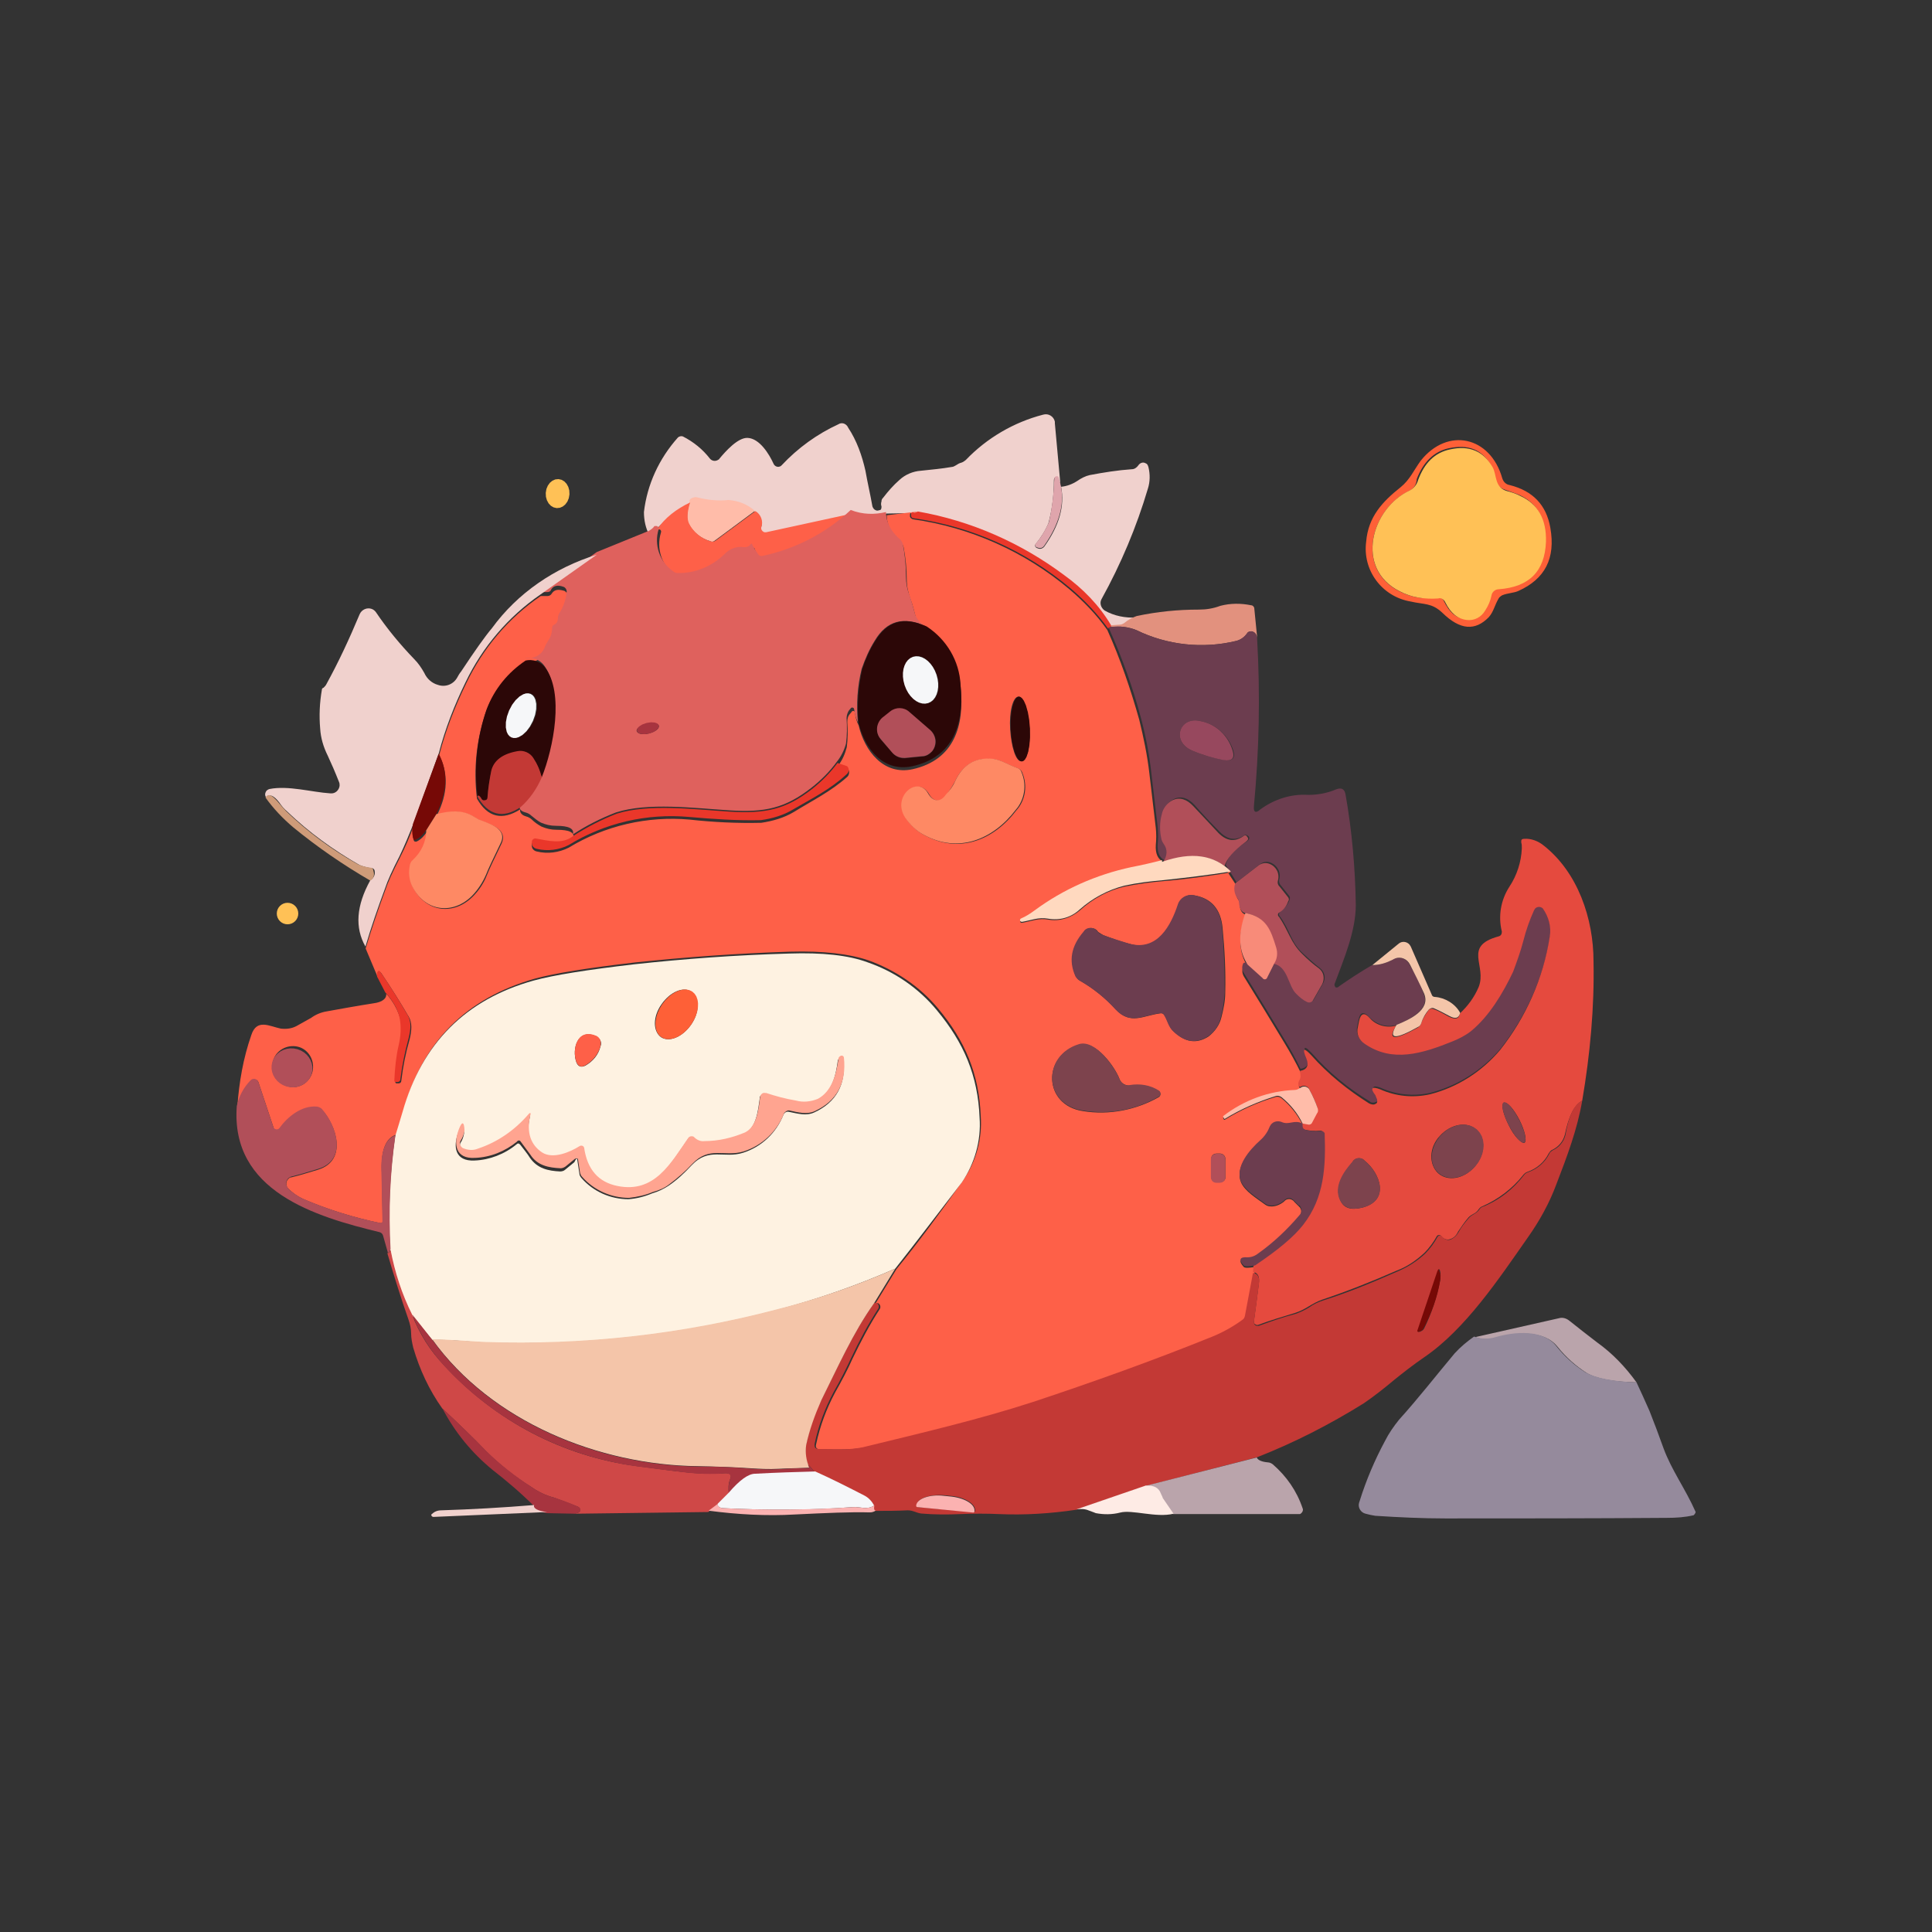 <?xml version="1.0" standalone="no"?><!DOCTYPE svg PUBLIC "-//W3C//DTD SVG 1.1//EN" "http://www.w3.org/Graphics/SVG/1.1/DTD/svg11.dtd"><svg height="1024" node-id="1" sillyvg="true" template-height="1024" template-width="1024" version="1.1" viewBox="0 0 1024 1024" width="1024" xmlns="http://www.w3.org/2000/svg" xmlns:xlink="http://www.w3.org/1999/xlink"><rect x="0" y="0" width="1024" height="1024" fill="#333333" stroke="none"/><defs node-id="71"></defs><path d="M 562.00 256.20 L 560.90 253.60 C 560.90 253.00 560.00 252.70 559.80 252.70 C 559.60 252.70 559.50 252.70 559.20 253.00 C 558.90 253.30 558.60 253.90 558.60 254.40 C 558.60 262.10 557.70 269.80 555.70 277.30 C 554.00 281.30 551.70 285.00 548.80 288.50 C 548.50 289.10 548.50 289.60 549.10 290.20 C 549.40 290.20 549.40 290.50 549.70 290.50 L 550.60 290.80 C 551.70 291.10 552.90 290.50 553.50 289.70 C 561.50 278.50 564.40 268.00 562.40 258.00 C 565.50 257.70 568.40 256.60 571.00 254.90 C 573.00 253.50 575.30 252.30 577.60 251.80 C 585.00 250.40 592.50 249.20 599.90 248.70 C 601.30 248.70 602.50 247.80 603.30 246.70 C 604.20 245.30 605.90 244.70 607.30 245.60 C 608.20 245.90 608.40 246.70 608.70 247.60 C 609.60 251.30 609.60 255.30 608.40 259.00 C 602.40 279.30 594.10 299.00 583.80 317.60 C 582.70 319.60 583.50 322.20 585.50 323.60 C 590.60 326.50 596.40 327.60 602.40 327.30 C 600.10 328.20 597.80 329.30 595.80 331.00 C 594.90 331.60 594.10 331.90 593.20 331.90 L 588.90 332.20 C 582.60 321.60 574.00 312.80 564.00 305.60 C 541.10 288.40 514.80 276.70 486.50 271.90 L 469.90 272.20 C 463.90 273.30 457.90 273.60 451.90 272.50 L 405.90 282.50 C 404.80 282.80 403.60 281.90 403.30 280.80 C 403.30 280.50 403.30 280.20 403.30 279.90 C 404.40 276.80 403.00 273.00 400.20 271.30 C 396.50 267.90 391.60 265.90 386.50 265.90 C 380.80 266.50 375.30 265.90 369.90 264.50 C 369.00 264.20 368.20 264.20 367.30 264.80 C 365.90 265.40 365.60 266.20 365.90 267.10 C 359.00 270.50 352.70 275.40 347.30 281.10 C 346.40 282.20 345.30 283.10 344.20 283.70 C 342.20 280.00 341.30 275.70 341.30 271.40 C 343.00 256.80 349.30 243.10 359.30 231.90 C 359.90 231.30 361.00 231.00 361.90 231.30 C 367.60 234.20 372.50 238.20 376.20 243.00 C 377.30 244.40 379.30 244.70 380.80 243.60 C 381.10 243.60 381.10 243.30 381.40 243.00 C 384.50 239.30 391.10 231.80 396.30 232.10 C 402.60 232.40 407.70 240.70 410.00 245.80 C 410.60 247.20 412.30 247.80 413.40 247.20 C 413.70 247.20 414.00 246.90 414.30 246.60 C 422.90 237.40 433.20 230.00 444.30 224.90 C 446.00 223.80 448.00 224.30 449.20 226.00 C 449.20 226.30 449.50 226.30 449.50 226.60 C 454.10 233.50 456.90 241.50 458.70 249.50 C 459.80 255.80 461.30 262.10 462.40 268.40 C 462.70 269.30 463.30 270.10 464.10 270.40 C 464.70 270.70 465.20 270.70 466.10 270.40 C 467.00 270.40 467.20 269.50 467.20 268.70 L 467.20 268.40 C 466.90 267.50 466.90 266.70 467.20 265.80 C 467.20 264.90 467.50 264.40 468.10 263.80 C 470.70 260.40 473.50 257.20 476.70 254.40 C 479.80 251.50 483.90 249.80 488.10 249.50 C 493.80 248.90 499.30 248.40 504.40 247.50 C 505.30 247.50 506.10 246.90 506.70 246.60 C 507.60 246.00 508.40 245.50 509.60 245.20 C 510.50 244.90 511.30 244.30 511.90 243.80 C 523.10 232.10 537.40 223.80 552.80 219.80 C 555.70 218.90 558.50 220.70 559.10 223.50 C 559.10 223.80 559.10 224.10 559.10 224.40 L 562.00 256.20 Z" fill="#f0d1cd" fill-rule="nonzero" node-id="75" stroke="none" target-height="113.3" target-width="268.3" target-x="341.3" target-y="218.9"></path><path d="M 794.20 317.40 C 792.20 320.80 791.60 324.30 789.10 327.10 C 781.90 334.50 773.90 334.00 764.50 324.80 C 758.80 319.40 754.80 320.50 747.60 318.80 C 732.40 316.20 722.10 302.20 724.10 287.10 C 725.20 273.90 732.70 265.90 742.40 258.20 C 747.30 254.20 749.30 249.30 753.00 244.20 C 767.30 226.20 789.90 231.30 796.20 253.40 C 796.80 255.40 798.20 256.80 800.20 257.10 C 812.50 260.20 819.60 267.70 821.70 279.70 C 824.60 296.00 818.80 306.90 804.80 313.20 C 802.50 314.30 799.10 314.30 796.20 315.50 C 795.40 316.00 794.50 316.60 794.20 317.40 Z M 747.30 260.00 C 726.70 269.40 717.80 301.50 741.90 313.50 C 747.90 316.60 754.80 317.80 761.60 316.60 C 763.30 316.30 764.70 317.20 765.30 318.60 C 768.20 324.60 771.90 327.80 776.70 328.00 C 780.70 328.60 784.40 326.60 786.40 323.10 C 787.80 320.50 789.00 318.00 789.80 315.10 C 790.40 313.10 791.80 312.00 793.80 311.70 C 809.80 310.60 818.10 302.30 818.70 286.50 C 819.00 274.50 814.70 266.50 805.00 262.20 C 802.70 261.30 800.40 260.50 797.80 259.60 C 791.20 257.60 792.40 251.00 790.40 247.00 C 785.80 238.40 778.40 235.30 767.80 237.60 C 760.10 239.30 754.40 244.80 750.90 253.90 C 750.80 256.80 749.30 258.80 747.30 260.00 Z" fill="#fe6037" fill-rule="nonzero" node-id="77" stroke="none" target-height="108.3" target-width="106.8" target-x="717.8" target-y="226.2"></path><path d="M 741.90 313.40 C 717.90 301.40 726.70 269.40 747.30 259.90 C 749.30 258.80 751.00 256.80 751.60 254.50 C 755.00 245.30 760.50 239.90 768.50 238.20 C 778.80 235.90 786.20 239.10 791.10 247.60 C 793.40 251.60 792.00 258.20 798.50 260.20 C 800.80 260.80 803.40 261.60 805.70 262.80 C 815.10 267.10 819.70 275.10 819.40 287.10 C 818.80 302.80 810.50 311.10 794.50 312.30 C 792.50 312.30 790.80 313.70 790.50 315.70 C 789.90 318.60 788.80 321.10 787.10 323.70 C 785.10 327.10 781.40 329.10 777.40 328.60 C 772.50 328.00 768.80 324.90 766.00 319.20 C 765.40 317.80 763.70 316.60 762.30 317.20 C 754.80 317.70 747.90 316.60 741.90 313.40 Z" fill="#ffc156" fill-rule="nonzero" node-id="79" stroke="none" target-height="93.2" target-width="101.8" target-x="717.9" target-y="235.9"></path><path d="M 562.00 256.20 C 562.00 256.80 562.30 257.30 562.30 257.60 C 564.30 267.60 561.20 278.20 553.40 289.30 C 552.80 290.20 551.70 290.70 550.50 290.40 L 549.60 290.10 C 549.00 290.10 548.50 289.20 548.70 288.70 C 548.70 288.40 548.70 288.40 549.00 288.10 C 551.90 284.70 554.10 280.90 555.90 276.90 C 557.60 269.50 558.50 261.70 558.80 254.00 C 558.80 253.40 559.10 252.90 559.40 252.60 C 560.00 252.30 560.50 252.30 560.80 252.60 C 560.80 252.60 561.10 252.90 561.10 253.20 L 562.00 256.20 Z" fill="#dfa5ac" fill-rule="nonzero" node-id="81" stroke="none" target-height="38.4" target-width="15.8" target-x="548.5" target-y="252.3"></path><g node-id="228"><path d="M 296.01 253.93 L 297.67 254.31 L 299.12 255.17 L 300.31 256.44 L 301.21 258.07 L 301.73 259.92 L 301.83 262.00 L 301.47 264.06 L 300.74 265.83 L 299.64 267.34 L 298.31 268.45 L 296.76 269.13 L 295.07 269.30 L 293.42 268.92 L 291.96 268.06 L 290.78 266.80 L 289.88 265.16 L 289.36 263.32 L 289.26 261.23 L 289.61 259.18 L 290.35 257.41 L 291.44 255.89 L 292.78 254.79 L 294.32 254.10 L 296.01 253.93 Z" fill="#ffc156" fill-rule="nonzero" group-id="1" node-id="85" stroke="none" target-height="15.371" target-width="12.576" target-x="289.256" target-y="253.931"></path></g><path d="M 400.10 270.80 L 378.90 286.50 C 378.30 287.10 377.20 287.40 376.30 286.80 C 371.40 285.40 367.10 281.90 364.90 277.40 C 363.80 275.10 364.00 271.40 365.50 266.20 C 365.20 265.30 365.50 264.50 366.90 263.90 C 367.80 263.60 368.60 263.30 369.50 263.60 C 374.90 265.00 380.70 265.60 386.10 265.00 C 391.50 265.40 396.40 267.40 400.10 270.80 Z" fill="#ffbca9" fill-rule="nonzero" node-id="88" stroke="none" target-height="24.1" target-width="36.3" target-x="363.8" target-y="263.3"></path><path d="M 365.80 266.30 C 364.10 271.40 364.10 275.20 365.20 277.50 C 367.50 282.10 371.80 285.50 376.60 286.90 C 377.50 287.20 378.30 287.20 379.20 286.60 L 400.40 270.90 C 403.30 272.60 404.70 276.30 403.50 279.50 C 403.20 280.60 404.10 281.80 405.20 282.10 C 405.50 282.10 405.80 282.10 406.10 282.10 L 452.10 272.10 C 439.20 284.40 422.90 293.00 405.50 296.70 C 404.60 297.00 403.80 296.70 403.20 296.10 C 401.80 294.70 400.60 293.00 400.10 291.20 C 399.80 290.10 399.20 290.10 398.70 290.90 C 398.70 291.20 398.40 291.20 398.10 291.50 C 397.20 291.80 396.40 292.10 395.50 292.10 C 391.80 291.50 388.10 293.00 385.50 295.50 C 378.90 302.40 369.80 306.10 360.30 305.80 C 359.40 305.80 358.60 305.50 358.00 304.90 C 350.80 300.00 347.70 290.90 350.30 282.30 C 350.60 281.70 350.30 280.90 349.70 280.60 L 349.40 280.60 C 349.10 280.60 348.50 280.60 348.30 280.60 C 352.30 274.50 358.60 269.70 365.80 266.30 Z" fill="#fe6048" fill-rule="nonzero" node-id="90" stroke="none" target-height="39.8" target-width="104.4" target-x="347.7" target-y="266.3"></path><path d="M 486.50 271.10 C 485.60 271.70 484.50 271.70 483.40 271.70 C 482.80 271.70 482.50 272.00 482.30 272.60 L 482.30 272.90 C 482.30 273.20 482.30 273.50 482.30 273.80 C 482.60 274.70 483.20 274.90 483.70 275.20 C 514.30 279.50 543.20 292.40 566.90 312.40 C 574.30 318.70 581.20 325.80 586.90 333.90 C 593.80 349.30 599.20 365.10 603.80 381.40 C 606.10 390.80 608.10 400.30 609.20 410.00 C 610.30 419.70 611.50 429.40 612.60 438.90 C 612.90 441.80 612.90 444.90 612.60 447.80 C 612.30 452.40 613.70 455.20 616.00 456.40 C 610.90 457.80 605.40 459.00 599.70 460.10 C 581.10 464.10 563.70 471.80 548.50 483.00 C 546.20 484.70 543.60 486.10 541.30 487.30 C 541.00 487.60 540.70 487.90 540.70 488.20 C 540.70 488.80 541.00 489.30 541.80 489.10 C 546.70 488.20 550.70 486.50 555.50 487.40 C 561.50 488.50 567.80 486.50 572.40 482.50 C 579.00 476.50 587.30 471.90 596.10 469.90 C 603.00 468.50 609.80 467.60 616.70 467.00 C 627.90 466.10 639.90 464.40 652.50 462.40 L 649.10 459.80 L 655.10 469.00 C 654.20 471.60 654.80 474.40 656.20 476.70 C 656.80 477.60 657.10 478.40 657.10 479.30 C 657.10 482.20 658.20 484.20 660.20 484.70 C 656.20 495.60 656.50 504.70 661.30 512.40 C 660.20 512.10 659.60 512.10 659.00 512.70 C 658.10 514.10 658.40 516.10 659.30 517.60 C 666.70 529.60 673.90 541.30 680.80 552.80 C 683.90 557.90 686.80 563.10 689.40 568.50 L 689.70 570.80 C 690.00 571.70 689.70 572.50 689.10 573.40 C 688.20 575.10 688.20 576.30 689.40 577.10 C 688.50 577.70 687.70 578.20 686.50 578.20 C 672.80 578.80 659.60 583.60 648.70 591.90 C 648.40 592.20 648.10 592.50 648.40 592.80 L 648.40 592.80 L 648.70 593.40 C 648.70 593.40 649.00 593.70 649.30 593.40 L 649.30 593.40 C 657.60 588.30 666.70 584.20 676.20 581.40 C 677.10 581.10 678.20 581.40 679.10 582.00 C 683.70 585.70 687.70 590.60 690.30 596.00 C 685.70 593.70 683.40 596.90 679.10 595.10 C 676.80 594.00 674.00 595.10 673.10 597.40 C 672.00 600.30 670.20 602.80 668.00 604.80 C 662.30 609.90 654.60 618.80 657.70 626.50 C 659.70 631.40 666.00 635.10 670.60 638.50 C 671.50 639.10 672.30 639.40 673.20 639.40 C 675.80 639.70 678.60 638.50 680.60 636.80 C 681.70 635.40 683.70 635.10 685.20 636.20 C 685.50 636.50 685.80 636.50 685.80 636.80 L 688.40 639.40 C 689.80 640.50 690.10 642.80 689.00 644.30 C 689.00 644.60 688.70 644.60 688.70 644.90 C 682.40 652.30 675.00 659.20 667.20 664.90 C 665.50 666.30 663.50 667.20 661.20 667.20 C 657.20 666.90 656.30 668.30 659.20 671.50 C 659.80 672.10 661.80 672.10 665.20 671.50 L 664.90 674.90 L 660.60 697.80 C 660.30 698.70 660.00 699.50 659.20 699.80 C 654.10 703.20 648.60 706.40 643.20 708.70 C 612.00 721.30 580.30 732.70 548.20 743.30 C 519.90 752.50 489.60 759.60 460.10 766.80 C 451.50 768.80 443.50 768.20 434.90 768.20 C 432.90 768.20 432.00 767.30 432.60 765.30 C 434.60 755.90 438.00 746.70 442.60 738.10 C 446.00 732.10 449.20 726.10 452.00 719.80 C 456.30 710.90 460.90 702.10 466.30 693.80 C 466.90 692.90 466.60 691.50 465.70 690.90 C 465.40 690.60 464.80 690.60 464.00 690.90 L 475.20 672.60 C 486.40 658.90 498.10 643.10 510.40 625.70 C 517.30 615.70 520.70 603.70 519.80 591.40 C 518.90 569.10 511.50 551.60 497.20 534.50 C 487.50 522.80 474.60 514.20 460.30 509.00 C 450.30 505.60 436.60 503.90 418.80 504.40 C 390.80 505.30 363.30 507.30 336.70 510.10 C 311.80 513.00 294.10 515.80 283.50 518.70 C 247.20 529.00 224.00 552.20 214.00 588.20 C 212.60 593.30 211.10 597.60 210.00 601.40 C 204.60 603.10 202.00 609.40 202.30 620.00 C 202.60 629.20 202.60 638.00 202.90 647.20 C 202.90 647.80 202.60 648.30 202.00 648.30 L 201.70 648.30 C 187.70 645.40 173.70 641.10 160.50 635.40 C 157.60 634.00 155.10 632.30 152.80 630.00 C 151.40 628.60 151.40 626.30 152.80 624.90 C 153.40 624.30 153.70 624.00 154.50 624.00 C 159.10 622.90 163.70 621.40 168.50 620.00 C 184.50 615.10 178.20 596.30 170.50 588.00 C 169.90 587.40 168.80 586.90 167.90 586.90 C 159.90 586.30 152.50 592.30 148.20 598.30 C 147.60 599.20 146.50 599.20 145.60 598.60 C 145.30 598.30 145.00 598.00 145.00 597.70 L 137.00 573.70 C 136.70 572.60 135.30 571.70 134.10 572.30 C 133.80 572.30 133.50 572.60 133.20 572.90 C 129.50 576.60 126.60 581.20 125.80 586.60 C 126.70 573.70 128.90 560.90 133.20 548.60 C 136.10 539.70 142.90 544.00 148.90 545.20 C 151.80 545.50 154.60 545.20 157.20 543.80 C 159.80 542.40 162.30 540.90 164.90 539.50 C 167.20 537.80 170.00 536.60 172.90 536.10 C 180.60 534.70 188.90 533.20 197.80 531.80 C 202.70 531.20 205.00 529.20 204.70 526.70 C 208.40 530.70 211.00 535.60 212.40 540.70 C 213.30 545.30 213.30 550.10 211.80 554.70 C 210.40 561.00 209.80 567.00 209.50 573.30 C 209.50 573.90 209.80 574.20 210.10 574.20 L 210.40 574.20 L 211.30 574.20 C 212.20 574.20 212.70 573.60 212.70 572.80 C 213.60 565.40 215.00 558.20 217.00 551.30 C 218.40 545.90 218.40 541.90 216.70 539.00 C 212.40 531.60 207.50 523.80 202.10 515.80 C 201.50 514.90 201.00 514.90 200.40 516.10 C 200.10 517.00 200.10 517.50 200.40 518.40 L 193.80 502.70 C 196.90 492.40 200.40 482.10 204.10 472.10 C 205.50 467.80 208.10 462.10 211.80 454.90 C 214.70 449.20 217.20 443.50 219.20 437.70 C 218.60 440.30 218.60 442.60 219.20 445.10 C 219.50 446.20 220.10 446.20 220.90 446.00 C 223.20 444.90 224.90 442.90 226.30 440.90 C 226.30 446.90 223.70 452.60 219.10 456.30 C 218.20 456.90 218.00 457.70 217.70 458.60 C 216.60 462.60 217.10 466.90 219.10 470.60 C 226.00 483.80 240.60 485.20 250.60 475.20 C 253.70 472.10 256.30 468.30 258.00 464.00 C 259.10 461.10 261.70 455.70 265.70 447.40 C 269.70 439.10 259.10 436.80 254.30 434.80 L 250.30 432.50 C 245.70 429.90 239.40 429.60 231.70 431.90 C 237.40 420.50 237.70 409.90 232.80 400.20 C 236.20 387.00 241.10 374.50 247.10 362.20 C 256.00 343.60 269.40 327.60 286.60 315.90 L 290.30 315.90 C 291.20 315.90 292.00 315.30 292.30 314.80 C 293.70 312.50 295.70 312.20 298.90 313.10 C 300.00 313.40 300.90 314.80 300.60 316.00 C 300.30 319.70 299.20 323.70 296.90 326.90 C 296.30 327.80 296.00 328.60 296.00 329.80 C 296.00 331.20 295.40 332.70 294.00 333.20 C 293.10 333.50 292.90 334.30 292.90 335.20 C 292.90 337.80 292.00 340.10 290.60 342.10 C 290.00 343.00 289.50 343.80 289.20 344.70 C 287.80 349.00 284.10 351.30 278.30 351.00 C 268.90 357.30 261.70 366.20 257.70 376.70 C 252.60 391.60 250.80 407.60 252.80 423.30 C 258.50 433.30 266.20 435.00 275.70 429.00 C 275.40 430.70 276.60 432.10 278.80 432.70 C 279.90 433.00 281.10 433.60 281.90 434.40 C 283.30 435.80 285.00 437.00 287.00 438.10 C 289.60 439.20 292.10 439.80 295.00 439.80 C 301.90 439.80 304.70 441.20 303.90 444.40 C 298.20 449.50 290.20 447.00 283.90 445.80 C 283.00 445.50 282.20 446.40 281.90 447.20 L 281.90 447.50 L 281.90 448.40 C 281.90 449.80 283.00 451.00 284.50 451.30 C 290.20 452.70 296.20 451.90 301.40 449.30 C 320.60 437.60 343.20 432.40 365.50 434.40 C 378.10 435.80 390.70 436.40 403.50 436.10 C 409.50 435.20 415.50 433.50 420.70 430.40 C 430.40 424.40 440.40 419.50 449.00 411.80 C 450.10 410.90 450.40 408.90 449.60 407.80 C 449.60 407.80 449.60 407.50 449.30 407.50 C 447.60 406.60 445.90 406.10 444.20 405.80 C 446.50 402.90 447.90 399.50 448.80 396.10 C 449.40 391.50 449.40 387.20 449.10 382.70 C 449.10 381.00 449.40 379.60 450.50 378.40 L 451.40 377.30 C 451.70 376.70 452.30 376.70 452.80 377.00 C 453.10 377.30 453.10 377.30 453.10 377.60 C 453.40 379.90 454.00 382.50 455.10 384.50 C 458.20 397.90 468.30 411.10 483.70 407.70 C 505.70 402.80 511.20 384.80 509.20 364.50 C 508.30 351.90 501.80 340.50 491.20 333.60 C 488.60 332.20 486.60 330.20 485.50 327.60 C 484.60 324.20 483.80 320.70 482.60 317.60 C 481.50 314.50 480.60 311.00 480.60 307.30 C 480.60 301.60 480.00 295.60 478.90 289.90 C 478.60 289.00 478.30 288.20 477.50 287.60 C 475.80 286.20 474.10 284.50 472.90 282.50 C 471.20 279.60 470.00 276.50 470.00 273.10 L 486.50 271.10 Z M 541.40 403.50 C 544.30 403.50 546.30 395.50 545.70 386.10 C 545.10 376.70 542.60 368.90 539.70 369.20 C 536.80 369.50 534.80 377.20 535.40 386.60 C 536.00 396.10 538.50 403.80 541.40 403.50 Z M 506.20 414.10 C 504.80 416.70 503.30 419.00 501.60 421.50 C 498.70 425.80 494.70 424.90 492.40 420.90 C 486.70 410.90 473.00 422.00 480.10 433.50 C 482.70 437.50 486.10 440.70 490.10 442.70 C 508.40 452.70 526.70 445.30 538.70 429.50 C 543.60 424.10 544.70 416.10 541.80 409.50 C 541.50 408.40 540.40 407.50 539.50 407.20 C 534.90 405.80 530.60 402.60 525.80 402.30 C 516.80 401.50 510.20 405.50 506.20 414.10 L 506.20 414.10 Z M 582.00 493.90 C 580.90 491.90 578.00 491.30 576.00 492.50 C 575.40 492.80 574.90 493.40 574.60 493.90 C 568.00 501.60 566.60 509.30 570.30 517.60 C 570.90 518.70 571.40 519.30 572.60 519.90 C 579.50 523.90 586.00 529.10 591.50 535.10 C 599.20 543.40 606.10 538.20 615.00 537.10 C 615.90 536.80 616.70 537.40 617.30 538.20 C 619.00 541.10 619.60 544.50 622.20 546.80 C 628.20 552.50 634.20 553.40 640.50 549.40 C 643.90 546.80 646.50 543.10 647.40 539.10 C 648.50 534.80 649.40 530.50 649.40 526.20 C 649.70 514.80 649.10 503.30 648.00 491.90 C 647.10 481.90 642.00 475.90 632.60 474.50 C 629.20 473.90 625.70 475.90 624.60 479.40 C 620.90 490.80 613.70 504.60 598.90 500.30 C 594.30 499.20 589.50 497.40 584.90 495.70 C 583.70 495.10 582.90 494.50 582.00 493.90 Z M 593.40 572.00 C 591.10 565.70 580.80 551.10 571.90 553.70 C 552.20 559.70 553.00 585.70 573.90 588.90 C 587.90 591.20 602.20 588.30 614.20 581.50 C 615.10 580.90 615.30 579.80 614.80 578.90 C 614.50 578.60 614.50 578.30 614.20 578.30 C 609.60 575.40 604.20 574.60 598.80 575.40 C 596.60 575.40 594.30 574.30 593.40 572.00 L 593.40 572.00 Z M 165.30 569.10 C 167.30 563.40 164.40 557.10 159.00 555.10 C 153.30 553.10 147.00 556.00 145.00 561.40 C 143.00 566.80 145.90 573.40 151.30 575.40 C 151.60 575.40 151.90 575.70 152.20 575.70 C 157.60 577.40 163.30 574.60 165.30 569.10 L 165.30 569.10 Z M 649.50 614.30 C 649.50 612.60 648.10 611.40 646.60 611.40 L 644.90 611.40 C 643.20 611.40 642.00 612.50 642.00 614.00 L 642.00 614.30 L 642.00 623.70 C 642.00 625.40 643.10 626.60 644.60 626.60 L 644.90 626.60 L 646.60 626.60 C 648.30 626.60 649.50 625.50 649.50 624.00 L 649.50 623.70 L 649.50 614.30 Z" fill="#fe6048" fill-rule="nonzero" node-id="92" stroke="none" target-height="497.7" target-width="564.5" target-x="125.8" target-y="271.1"></path><path d="M 469.60 271.40 C 469.60 274.80 470.70 278.00 472.50 280.80 C 473.90 282.80 475.40 284.50 477.10 285.90 C 477.70 286.50 478.20 287.30 478.50 288.20 C 479.60 293.90 480.20 299.60 480.20 305.60 C 480.20 309.00 480.80 312.50 482.20 315.90 C 483.30 319.30 484.20 322.50 485.10 325.90 C 486.20 328.50 488.20 330.80 490.80 331.90 C 478.80 326.50 469.90 329.00 463.60 339.60 C 460.70 344.20 458.50 349.30 456.70 354.50 C 454.40 363.70 453.80 373.40 454.70 382.80 C 453.60 380.50 453.00 378.20 452.70 375.90 C 452.70 375.30 452.10 375.00 451.60 375.00 C 451.30 375.00 451.00 375.30 451.00 375.30 L 450.10 376.40 C 449.20 377.50 448.70 379.30 448.70 380.70 C 449.00 385.30 449.00 389.60 448.40 394.10 C 447.50 397.50 445.80 401.00 443.50 403.80 C 439.80 408.90 435.20 413.50 430.10 417.50 C 416.10 428.40 405.50 430.70 386.60 429.50 C 367.70 428.30 343.40 425.20 326.50 430.60 C 318.50 433.70 310.80 437.50 303.60 442.30 C 304.50 439.20 301.60 437.70 294.70 437.70 C 291.80 437.70 289.30 437.10 286.70 436.00 C 285.00 435.10 283.30 433.70 281.60 432.30 C 280.70 431.40 279.60 430.90 278.50 430.60 C 276.20 430.00 275.10 428.90 275.40 426.90 C 280.30 422.60 284.00 417.20 286.60 411.20 C 292.90 395.50 298.60 366.30 288.30 352.60 C 286.00 349.50 281.70 348.00 278.00 348.90 C 283.70 349.20 287.40 346.90 288.90 342.60 C 289.20 341.70 289.80 340.90 290.30 340.00 C 291.70 338.00 292.60 335.70 292.60 333.10 C 292.60 332.20 292.90 331.40 293.70 331.10 C 295.10 330.50 295.70 329.10 295.70 327.70 C 295.70 326.60 296.00 325.70 296.60 324.80 C 298.60 321.70 300.00 317.60 300.30 313.90 C 300.60 312.80 299.70 311.30 298.60 311.00 C 295.50 309.90 293.20 310.40 292.00 312.70 C 291.70 313.60 290.90 313.80 290.00 313.80 L 286.30 313.80 L 316.30 292.60 L 343.80 281.40 C 344.90 280.80 346.10 280.00 346.90 278.80 C 347.20 278.80 347.80 278.80 348.00 278.80 C 348.60 278.80 349.10 279.40 349.10 280.20 C 349.10 280.50 349.10 280.50 349.10 280.50 C 346.50 288.80 349.70 297.90 356.80 302.80 C 357.40 303.40 358.20 303.70 359.10 303.70 C 368.50 304.00 377.70 300.00 384.30 293.40 C 386.90 290.80 390.60 289.40 394.30 290.00 C 395.20 290.00 396.00 290.00 396.90 289.40 C 397.20 289.40 397.20 289.10 397.50 288.80 C 398.10 287.90 398.60 287.90 398.90 289.10 C 399.80 290.80 400.90 292.50 402.00 294.00 C 402.60 294.60 403.40 294.90 404.30 294.60 C 421.70 290.90 437.80 282.60 450.90 270.30 C 457.30 272.80 463.60 272.80 469.60 271.40 Z M 349.20 384.70 C 348.90 383.30 345.80 382.70 342.60 383.60 C 339.50 384.50 336.90 386.20 337.50 387.60 C 338.10 389.00 340.60 389.60 344.10 388.70 C 347.50 387.80 349.50 386.10 349.20 384.70 Z" fill="#df615d" fill-rule="nonzero" node-id="94" stroke="none" target-height="172" target-width="215.7" target-x="275.1" target-y="270.3"></path><path d="M 486.50 271.10 C 514.50 276.00 541.10 287.70 564.00 304.80 C 574.00 312.00 582.60 320.80 588.90 331.40 C 588.90 331.70 588.90 332.00 588.90 332.30 C 587.80 332.60 587.20 332.90 587.50 333.40 C 581.80 325.40 574.90 318.20 567.50 311.90 C 543.80 291.90 514.90 279.00 484.30 274.70 C 483.40 274.70 482.90 274.10 482.90 273.30 C 482.90 273.00 482.90 272.70 482.90 272.40 C 482.90 271.80 483.20 271.50 483.80 271.50 L 484.10 271.50 C 484.50 272.00 485.60 271.70 486.50 271.10 Z" fill="#ea372a" fill-rule="nonzero" node-id="96" stroke="none" target-height="62.3" target-width="106" target-x="482.9" target-y="271.1"></path><path d="M 316.30 294.00 L 286.30 315.20 C 269.40 326.90 255.70 342.90 246.80 361.50 C 240.80 373.80 235.90 386.40 232.50 399.50 L 219.10 436.70 C 216.80 442.40 214.50 448.10 211.70 453.90 C 208.00 461.10 205.40 466.80 204.00 471.10 C 200.30 481.10 196.80 491.10 193.70 501.70 C 188.00 491.70 188.80 480.00 196.30 466.50 C 198.00 465.60 198.90 463.60 198.60 461.90 C 198.60 461.00 198.00 460.20 197.20 460.20 C 194.90 459.90 192.60 459.30 190.60 458.50 C 176.60 450.50 163.70 441.10 152.30 430.20 C 150.60 428.80 149.20 427.10 148.00 425.30 C 144.90 421.30 142.60 420.70 141.40 423.00 C 140.50 422.10 140.30 421.00 140.80 419.90 C 141.10 419.00 141.90 418.50 142.80 418.20 C 152.80 416.20 165.40 419.90 175.10 420.50 C 177.70 420.80 179.70 418.80 180.00 416.50 C 180.00 415.90 180.00 415.10 179.70 414.50 C 177.70 409.40 175.70 404.80 173.70 400.50 C 171.40 395.90 170.00 391.10 169.70 386.20 C 169.10 379.30 169.40 372.50 170.60 365.60 C 170.60 365.00 170.90 364.70 171.50 364.50 C 172.10 363.90 172.60 363.40 172.90 362.80 C 179.50 350.80 185.20 338.50 190.60 325.60 C 191.70 323.00 194.60 321.90 196.90 322.70 C 197.80 323.00 198.60 323.60 199.20 324.40 C 205.20 333.30 212.10 341.60 219.50 349.30 C 221.80 351.60 223.50 354.20 224.90 356.70 C 226.30 359.80 228.90 362.10 232.10 363.00 C 236.10 364.40 240.40 362.70 242.40 359.00 C 243.00 357.90 243.50 357.00 244.40 355.90 C 251.80 344.70 257.30 337.00 260.70 333.00 C 274.30 314.30 294.00 300.90 316.30 294.00 Z" fill="#f0d1cd" fill-rule="nonzero" node-id="98" stroke="none" target-height="207.7" target-width="176" target-x="140.3" target-y="294"></path><path d="M 666.40 338.60 C 666.10 336.00 665.00 334.90 663.30 334.60 C 662.40 334.60 661.30 334.90 661.00 335.70 C 659.60 337.70 657.60 339.10 655.30 339.70 C 637.60 344.00 618.70 342.00 602.40 334.00 C 598.10 332.30 593.50 331.70 589.00 332.30 C 589.00 332.00 589.00 331.70 589.00 331.40 L 593.30 331.10 C 594.20 331.10 595.00 330.80 595.90 330.20 C 597.90 328.50 600.20 327.30 602.50 326.50 C 613.40 324.20 624.20 323.10 635.40 323.10 C 639.40 323.10 643.10 322.50 646.80 321.10 C 652.20 319.70 657.70 319.70 663.10 320.80 C 664.00 320.80 664.80 321.70 664.80 322.50 L 666.40 338.60 Z" fill="#e2917e" fill-rule="nonzero" node-id="100" stroke="none" target-height="24.3" target-width="77.4" target-x="589" target-y="319.7"></path><path d="M 491.10 332.00 C 501.70 338.90 508.50 350.30 509.10 362.90 C 511.10 383.20 505.70 401.20 483.60 406.10 C 467.90 409.50 458.10 396.40 455.00 382.90 C 454.10 373.50 455.00 363.70 457.00 354.60 C 458.70 349.50 461.00 344.30 463.90 339.70 C 470.20 329.20 479.00 326.60 491.10 332.00 Z M 492.20 372.60 C 496.80 371.20 498.80 364.30 496.50 357.70 C 494.20 351.10 488.80 346.50 484.20 348.00 C 479.60 349.50 477.60 356.30 479.90 363.20 C 482.20 370.10 487.30 374.10 492.20 372.60 Z M 473.00 399.00 C 474.70 401.00 477.00 402.10 479.60 401.90 L 488.80 401.00 C 493.10 400.70 496.20 396.70 496.00 392.40 C 495.70 390.40 494.90 388.70 493.40 387.30 L 482.20 377.60 C 479.30 375.00 475.00 375.00 472.20 377.30 L 467.90 380.70 C 464.50 383.30 463.90 388.40 466.80 391.90 L 466.80 391.90 L 473.00 399.00 Z" fill="#2c0707" fill-rule="nonzero" node-id="102" stroke="none" target-height="82.9" target-width="57" target-x="454.1" target-y="326.6"></path><path d="M 588.90 332.30 C 593.50 331.70 598.10 332.30 602.30 334.00 C 618.90 342.00 637.50 344.00 655.20 339.70 C 657.50 339.10 659.50 337.70 660.90 335.70 C 661.50 334.80 662.30 334.60 663.20 334.60 C 664.90 334.90 666.10 336.00 666.30 338.60 C 668.00 368.10 667.40 397.80 664.60 427.30 C 664.30 430.40 665.50 431.30 668.00 429.00 C 675.40 423.60 684.30 420.70 693.50 421.30 C 698.40 421.30 703.50 420.40 708.10 418.40 C 711.00 417.30 712.70 418.10 713.20 421.30 C 716.60 440.50 718.30 460.20 718.60 479.60 C 718.60 493.60 712.30 508.20 707.40 521.40 C 707.10 522.00 707.40 522.80 708.00 523.40 L 708.30 523.40 C 708.60 523.40 709.20 523.40 709.70 522.80 C 715.40 518.80 721.10 515.10 727.10 511.60 C 730.80 511.60 734.50 510.50 738.00 508.70 C 740.90 506.70 744.90 507.60 746.60 510.40 C 746.90 510.70 746.90 511.00 747.20 511.50 C 750.10 516.40 752.60 521.50 754.60 526.70 C 758.30 535.30 746.30 540.70 740.00 543.30 C 734.90 544.70 729.40 543.00 725.70 539.00 C 722.80 535.90 720.80 536.40 720.00 540.70 L 719.40 543.80 C 718.50 547.20 720.00 551.00 723.10 552.70 C 737.70 562.70 753.40 557.80 769.70 551.30 C 773.10 549.90 776.30 548.20 779.40 545.90 C 789.10 537.90 796.30 525.60 801.70 514.40 C 804.00 509.30 805.70 503.80 807.10 498.10 C 808.50 492.70 810.50 487.20 812.80 481.80 C 813.40 480.40 815.10 479.80 816.50 480.40 C 816.80 480.40 817.10 480.70 817.40 481.00 C 820.80 485.00 822.30 490.40 821.70 495.60 C 818.30 517.60 809.10 538.20 795.40 555.70 C 785.70 567.10 772.80 575.40 758.20 579.20 C 749.30 581.20 740.20 580.30 731.90 576.60 C 727.60 574.90 726.80 576.00 729.30 579.70 C 733.60 585.40 729.60 580.60 730.20 582.00 C 730.50 582.90 730.20 583.70 729.60 584.00 C 729.60 584.00 729.60 584.00 729.30 584.00 C 728.20 584.60 726.70 584.60 725.90 583.70 C 714.50 576.80 704.20 568.30 695.30 558.20 C 691.30 553.90 690.40 554.50 692.70 559.90 C 694.10 563.60 693.00 565.90 689.30 566.50 C 686.70 561.10 683.90 555.90 680.70 550.80 C 673.80 539.40 666.70 527.60 659.20 515.60 C 658.30 514.20 658.10 512.50 658.90 510.70 C 659.20 510.10 660.00 510.10 661.20 510.40 L 669.20 517.60 C 669.80 518.20 670.90 518.20 671.20 517.30 L 671.50 517.00 L 675.20 509.60 C 682.90 511.00 682.90 521.60 687.50 526.50 C 689.20 528.20 690.90 529.60 693.20 530.80 C 694.30 531.40 695.80 530.80 696.30 529.90 L 701.20 521.30 C 702.90 518.40 702.10 515.00 699.50 513.00 C 696.40 510.70 693.50 507.90 690.60 505.30 C 687.70 502.70 685.70 499.60 684.00 495.90 C 682.30 492.20 680.60 488.70 678.30 485.60 C 677.70 485.00 677.70 483.90 678.60 483.30 C 678.60 483.30 678.90 483.30 678.90 483.00 C 680.90 481.60 682.60 479.30 683.50 477.00 C 683.80 476.10 683.80 475.30 683.20 474.70 L 678.90 469.30 C 678.00 468.40 677.80 467.30 678.00 466.20 C 679.10 462.50 677.10 458.80 673.70 457.30 C 671.70 456.40 669.70 456.70 668.00 457.90 L 655.40 467.60 L 649.70 458.40 C 650.60 454.40 654.60 450.10 661.10 445.80 C 662.20 444.90 662.50 444.10 661.70 443.20 C 661.10 442.60 660.30 442.30 659.70 442.60 L 659.70 442.60 C 655.10 445.70 650.80 445.20 646.50 440.90 C 641.60 436.00 637.10 431.20 633.10 426.60 C 629.70 422.90 625.90 421.70 622.20 423.50 C 619.30 424.90 617.10 427.80 616.50 430.90 C 615.40 435.20 615.40 439.50 616.20 443.80 C 616.50 444.70 616.80 445.50 617.30 446.40 C 619.60 449.30 619.60 452.70 617.00 456.70 L 617.00 455.80 C 614.40 454.40 613.30 451.50 613.60 447.20 C 613.90 444.30 613.90 441.20 613.60 438.30 C 612.50 428.60 611.30 418.90 610.20 409.40 C 609.10 399.70 607.30 390.20 604.80 380.80 C 600.50 364.50 594.80 348.80 587.90 333.30 C 587.20 332.90 587.40 332.60 588.90 332.30 Z M 635.80 382.10 C 625.20 379.80 620.60 393.00 631.80 397.80 C 637.20 400.10 643.00 401.80 649.00 402.90 C 653.30 403.50 655.00 401.80 653.60 397.50 C 650.90 389.50 644.10 383.50 635.80 382.10 Z" fill="#6c3d4f" fill-rule="nonzero" node-id="104" stroke="none" target-height="253.7" target-width="235.1" target-x="587.2" target-y="331.7"></path><path d="M 496.37 357.63 L 496.96 359.94 L 497.24 362.12 L 497.24 364.19 L 496.95 366.24 L 496.41 368.03 L 495.64 369.59 L 494.60 370.95 L 493.37 371.96 L 491.92 372.66 L 490.34 372.95 L 488.74 372.86 L 487.10 372.38 L 485.56 371.57 L 484.07 370.45 L 482.63 368.97 L 481.40 367.30 L 480.34 365.37 L 479.45 363.16 L 478.86 360.85 L 478.58 358.67 L 478.58 356.59 L 478.87 354.54 L 479.41 352.76 L 480.18 351.20 L 481.22 349.84 L 482.45 348.83 L 483.90 348.13 L 485.48 347.84 L 487.07 347.93 L 488.72 348.41 L 490.26 349.21 L 491.75 350.33 L 493.19 351.82 L 494.42 353.49 L 495.48 355.41 L 496.37 357.63 Z" fill="#f6f7f9" fill-rule="nonzero" group-id="2" node-id="108" stroke="none" target-height="25.112" target-width="18.668" target-x="478.575" target-y="347.838"></path><path d="M 287.10 412.10 C 286.20 408.70 284.80 405.20 282.80 402.10 C 281.10 399.20 277.70 397.80 274.50 398.40 C 266.50 399.80 261.90 403.30 260.50 408.70 C 259.40 413.30 258.80 417.90 258.50 422.70 C 258.50 423.80 257.90 424.40 257.10 424.40 C 256.30 424.40 255.40 424.10 255.10 423.30 C 254.50 421.90 254.00 421.60 253.10 422.40 C 251.10 406.70 252.80 390.70 258.00 375.80 C 262.00 365.20 269.20 356.40 278.60 350.10 C 282.30 349.20 286.60 350.70 288.90 353.80 C 299.10 367.20 293.40 396.40 287.10 412.10 Z M 271.40 390.70 C 274.80 392.10 280.00 388.40 282.80 382.10 C 285.70 375.80 285.10 369.50 281.70 367.80 C 278.30 366.10 273.10 370.10 270.30 376.40 C 267.40 382.70 267.70 389.20 271.40 390.70 Z" fill="#2c0707" fill-rule="nonzero" node-id="111" stroke="none" target-height="75.2" target-width="48" target-x="251.1" target-y="349.2"></path><path d="M 281.24 367.80 L 282.27 368.47 L 283.09 369.44 L 283.73 370.78 L 284.20 373.05 L 284.17 375.91 L 283.61 378.88 L 282.46 382.11 L 280.85 385.13 L 279.04 387.55 L 276.95 389.50 L 274.95 390.69 L 273.53 391.12 L 272.26 391.16 L 271.07 390.86 L 270.04 390.18 L 269.21 389.21 L 268.57 387.88 L 268.10 385.60 L 268.13 382.74 L 268.69 379.77 L 269.84 376.54 L 271.45 373.52 L 273.27 371.10 L 275.35 369.15 L 277.35 367.97 L 278.77 367.53 L 280.04 367.49 L 281.24 367.80 Z" fill="#f6f7f9" fill-rule="nonzero" group-id="3" node-id="115" stroke="none" target-height="23.673" target-width="16.103" target-x="268.1" target-y="367.49"></path><path d="M 545.90 386.17 L 545.93 390.86 L 545.61 394.87 L 544.94 398.56 L 544.08 401.12 L 543.25 402.56 L 542.44 403.31 L 541.62 403.59 L 540.78 403.39 L 539.90 402.72 L 538.93 401.36 L 537.84 398.90 L 536.82 395.28 L 536.12 391.32 L 535.71 386.65 L 535.68 381.95 L 536.00 377.94 L 536.68 374.25 L 537.54 371.69 L 538.37 370.25 L 539.18 369.50 L 540.00 369.22 L 540.84 369.42 L 541.71 370.09 L 542.68 371.45 L 543.78 373.92 L 544.80 377.53 L 545.49 381.49 L 545.90 386.17 Z" fill="#2c0707" fill-rule="nonzero" group-id="4" node-id="120" stroke="none" target-height="34.362" target-width="10.248" target-x="535.683" target-y="369.224"></path><path d="M 473.00 399.00 L 466.70 391.60 C 463.80 388.20 464.40 383.30 467.60 380.40 L 467.60 380.40 L 471.90 377.00 C 474.80 374.70 479.10 374.70 481.90 377.30 L 493.10 387.00 C 496.20 389.90 496.80 394.70 494.00 398.20 C 492.60 399.60 490.90 400.80 488.90 400.80 L 479.70 401.70 C 477.30 401.80 474.80 401.00 473.00 399.00 Z" fill="#b14f59" fill-rule="nonzero" node-id="123" stroke="none" target-height="27.1" target-width="33" target-x="463.8" target-y="374.7"></path><path d="M 631.80 397.80 C 620.60 392.90 625.20 379.80 635.80 382.10 C 644.10 383.50 650.70 389.50 653.20 397.50 C 654.60 401.80 653.20 403.50 648.60 402.90 C 642.90 401.80 637.20 400.10 631.80 397.80 Z" fill="#97485e" fill-rule="nonzero" node-id="125" stroke="none" target-height="23.7" target-width="34" target-x="620.6" target-y="379.8"></path><path d="M 349.19 384.52 L 349.17 385.27 L 348.81 386.06 L 347.99 386.93 L 346.37 387.97 L 344.08 388.80 L 341.68 389.15 L 339.76 389.02 L 338.62 388.64 L 337.92 388.11 L 337.56 387.46 L 337.57 386.71 L 337.93 385.92 L 338.76 385.04 L 340.38 384.01 L 342.66 383.18 L 345.07 382.82 L 346.98 382.96 L 348.13 383.34 L 348.82 383.86 L 349.19 384.52 Z" fill="#a7343f" fill-rule="nonzero" group-id="5" node-id="129" stroke="none" target-height="6.334" target-width="11.633" target-x="337.555" target-y="382.82"></path><path d="M 287.10 412.10 C 284.50 418.10 280.80 423.50 275.90 427.80 C 266.50 434.10 258.70 432.10 253.00 422.10 C 253.60 421.20 254.10 421.80 255.00 423.00 C 255.30 423.90 256.10 424.40 257.00 424.10 C 257.90 424.10 258.40 423.50 258.40 422.40 C 258.70 417.80 259.50 413.00 260.40 408.40 C 261.80 403.00 266.40 399.50 274.40 398.10 C 277.50 397.50 281.00 399.00 282.70 401.80 C 284.80 405.00 286.30 408.40 287.10 412.10 Z" fill="#c33935" fill-rule="nonzero" node-id="132" stroke="none" target-height="36.6" target-width="34.1" target-x="253" target-y="397.5"></path><path d="M 232.50 399.50 C 237.60 408.90 237.10 419.50 231.40 431.20 L 226.00 439.80 C 224.60 441.80 222.90 443.80 220.60 444.90 C 219.70 445.50 219.20 445.20 218.90 444.00 C 218.30 441.40 218.30 439.10 218.90 436.60 L 232.50 399.50 Z" fill="#760906" fill-rule="nonzero" node-id="134" stroke="none" target-height="46" target-width="19.3" target-x="218.3" target-y="399.5"></path><path d="M 506.20 414.10 C 510.20 405.50 516.50 401.50 525.40 402.10 C 530.30 402.40 534.60 405.50 539.10 407.00 C 540.20 407.30 541.10 408.10 541.40 409.30 C 544.30 415.90 543.10 423.90 538.30 429.30 C 526.30 445.00 508.00 452.50 489.70 442.50 C 485.70 440.50 482.30 437.10 479.70 433.30 C 472.50 421.90 486.60 410.70 492.00 420.70 C 494.30 424.70 498.30 425.60 501.20 421.30 C 503.40 419.00 505.10 416.70 506.20 414.10 Z" fill="#fe8964" fill-rule="nonzero" node-id="136" stroke="none" target-height="51" target-width="71.8" target-x="472.5" target-y="401.5"></path><path d="M 443.90 404.40 C 445.60 405.00 447.30 405.50 449.00 406.10 C 450.10 407.20 450.10 409.00 449.00 410.10 L 448.70 410.40 C 440.10 418.40 430.10 423.30 420.40 429.00 C 415.30 432.10 409.20 433.90 403.20 434.70 C 390.60 435.00 377.70 434.10 365.20 433.00 C 342.90 431.00 320.60 436.10 301.40 447.90 C 296.30 450.50 290.20 451.30 284.50 449.90 C 283.10 449.60 281.90 448.50 281.90 447.00 L 281.90 446.10 C 281.90 445.20 282.80 444.40 283.60 444.40 L 283.90 444.40 C 290.20 445.50 298.20 447.80 303.90 443.00 C 311.10 438.40 318.80 434.40 326.80 431.30 C 343.70 425.90 368.00 429.00 386.90 430.20 C 405.80 431.30 416.40 429.10 430.40 418.20 C 435.60 414.10 440.10 409.50 443.90 404.40 Z" fill="#ea372a" fill-rule="nonzero" node-id="138" stroke="none" target-height="46.9" target-width="168.2" target-x="281.9" target-y="404.4"></path><path d="M 196.20 466.70 C 181.90 458.40 168.20 449.00 155.30 438.40 C 149.90 433.80 145.00 428.70 140.70 422.70 C 142.10 420.40 144.10 421.30 147.30 425.00 C 148.70 426.70 150.20 428.40 151.60 429.90 C 163.00 440.80 175.90 450.50 189.90 458.20 C 191.90 459.10 194.20 459.60 196.50 459.90 C 197.40 459.90 197.90 460.80 197.90 461.60 C 198.70 463.90 197.90 465.90 196.20 466.70 Z" fill="#ce9b79" fill-rule="nonzero" node-id="140" stroke="none" target-height="46.3" target-width="58" target-x="140.7" target-y="420.4"></path><path d="M 648.90 459.30 L 652.30 461.90 C 643.40 453.00 631.10 451.60 616.30 457.30 C 618.90 453.30 618.90 450.10 616.60 447.00 C 616.00 446.10 615.70 445.30 615.50 444.40 C 614.60 440.10 614.60 435.80 615.80 431.50 C 616.40 428.40 618.70 425.50 621.50 424.10 C 625.20 422.40 628.90 423.50 632.40 427.20 C 636.70 431.80 641.30 436.60 645.80 441.50 C 650.10 445.80 654.40 446.40 659.00 443.20 C 659.60 442.60 660.70 442.60 661.00 443.50 L 661.00 443.50 C 661.90 444.40 661.60 445.20 660.40 446.10 C 653.80 451.00 650.10 455.30 648.90 459.30 Z" fill="#b14f59" fill-rule="nonzero" node-id="142" stroke="none" target-height="39.5" target-width="47.3" target-x="614.6" target-y="422.4"></path><path d="M 225.90 440.10 L 231.30 431.50 C 239.00 429.50 245.00 429.50 249.90 432.10 L 253.90 434.40 C 258.80 436.40 269.30 439.00 265.30 447.00 C 261.30 455.30 258.70 460.70 257.60 463.60 C 255.90 467.60 253.30 471.60 250.20 474.80 C 240.20 484.80 225.60 483.40 218.70 470.20 C 216.70 466.50 216.40 462.20 217.30 458.20 C 217.60 457.30 217.90 456.50 218.70 455.90 C 223.30 451.60 225.90 446.20 225.90 440.10 Z" fill="#fe8964" fill-rule="nonzero" node-id="144" stroke="none" target-height="55.3" target-width="52.9" target-x="216.4" target-y="429.5"></path><path d="M 838.60 583.40 C 834.30 585.70 831.40 591.70 829.40 601.40 C 828.50 604.80 826.30 607.70 822.80 609.40 C 821.90 609.70 821.40 610.50 820.80 611.40 C 818.50 616.00 814.50 619.40 809.60 621.10 C 808.70 621.40 807.90 622.00 807.30 622.80 C 801.60 630.00 794.10 635.70 785.60 639.40 C 784.70 639.70 784.20 640.30 783.60 641.10 C 782.20 643.40 779.90 643.40 778.20 645.40 C 776.20 647.70 774.50 650.30 772.80 652.80 C 771.90 654.80 770.50 656.20 768.50 656.80 C 766.80 657.40 764.80 656.50 763.90 655.10 C 763.30 654.50 762.50 654.50 761.90 654.80 L 761.60 655.10 C 759.90 658.20 757.60 661.40 755.00 664.00 C 750.70 668.00 745.80 671.40 740.40 673.40 C 726.70 679.40 713.50 684.60 700.90 688.80 C 698.30 689.70 695.80 691.10 693.50 692.50 C 691.20 693.90 688.90 695.10 686.30 695.90 C 679.70 697.90 673.10 699.90 666.90 702.20 C 666.00 702.50 664.90 701.90 664.60 701.10 C 664.60 700.80 664.60 700.50 664.60 700.20 C 665.50 693.90 666.30 687.30 667.20 680.50 C 667.80 676.50 666.60 674.50 664.10 674.20 L 664.40 670.80 C 676.40 662.80 685.00 655.60 689.90 649.30 C 701.30 634.70 701.60 618.10 701.30 600.70 C 701.30 599.80 700.70 599.30 699.90 599.30 L 699.60 599.30 C 696.70 599.60 693.90 599.30 691.30 598.70 C 690.40 598.40 689.60 597.80 689.60 596.70 L 689.60 595.30 L 693.00 595.60 C 693.90 595.90 695.00 595.30 695.30 594.50 L 697.90 589.60 C 698.50 588.70 698.50 587.90 698.20 587.00 C 697.10 583.60 695.60 580.40 693.90 577.30 C 693.60 576.40 692.80 575.90 691.90 575.60 C 690.80 575.30 689.90 575.60 689.00 576.20 C 687.90 575.30 687.90 573.90 688.70 572.50 C 689.30 571.60 689.30 570.80 689.30 569.90 L 689.00 567.60 C 692.70 567.00 693.90 564.70 692.40 561.00 C 690.10 555.60 691.00 555.00 695.00 559.30 C 703.90 569.30 714.20 577.60 725.60 584.80 C 726.70 585.40 728.20 585.70 729.00 585.10 C 729.90 584.80 730.10 584.00 729.90 583.10 C 729.90 583.10 729.90 583.10 729.90 582.80 C 729.30 581.40 729.00 580.50 729.00 580.50 C 726.10 576.80 727.00 575.60 731.60 577.40 C 739.90 581.10 749.00 582.00 757.90 580.00 C 772.50 576.30 785.40 568.00 795.10 556.50 C 808.80 539.10 818.00 518.50 821.40 496.40 C 822.30 491.30 820.80 485.80 817.70 481.50 C 816.60 480.40 814.80 480.40 813.70 481.50 C 813.40 481.80 813.40 482.10 813.10 482.40 C 810.80 487.50 808.80 493.00 807.40 498.70 C 806.00 504.10 804.00 509.60 802.00 515.00 C 796.60 526.40 789.40 538.50 779.70 546.50 C 776.80 548.80 773.40 550.50 770.00 551.90 C 753.70 558.50 738.00 563.30 723.40 553.30 C 720.30 551.30 718.80 547.90 719.70 544.40 L 720.30 541.30 C 721.20 537.00 723.20 536.40 726.00 539.60 C 729.40 543.60 735.20 545.00 740.00 543.60 C 735.10 551.30 739.10 551.60 751.40 544.70 C 752.30 544.10 752.80 543.60 753.10 542.70 C 754.00 540.10 755.40 537.80 757.10 535.50 C 757.70 534.60 758.80 534.40 760.00 534.90 C 762.90 536.00 765.40 537.50 768.00 538.90 C 771.40 540.60 773.40 540.00 773.70 537.20 C 778.00 533.20 781.40 528.60 783.70 523.20 C 788.30 511.80 775.10 501.50 794.30 496.30 C 795.40 496.00 796.00 495.20 796.00 494.00 L 796.00 493.70 C 794.00 485.70 795.40 477.10 800.00 470.00 C 804.00 464.00 806.30 456.80 806.60 449.70 C 806.60 448.60 806.60 447.40 806.30 446.60 C 806.30 446.30 806.30 446.00 806.30 445.70 C 806.30 444.80 807.20 444.60 807.70 444.60 C 811.40 444.30 815.10 445.70 818.00 448.00 C 836.30 462.30 844.60 486.90 844.60 509.50 C 845.10 533.70 842.80 558.80 838.60 583.40 Z M 808.00 605.70 C 809.40 604.80 808.30 599.40 805.40 593.70 C 802.50 588.00 798.80 583.70 797.10 584.50 C 795.40 585.40 796.80 590.80 799.70 596.50 C 802.50 602.30 806.50 606.30 808.00 605.70 L 808.00 605.70 Z M 762.20 621.80 C 767.30 626.40 775.90 624.90 781.60 618.40 C 787.30 611.80 787.60 603.20 782.50 598.70 C 777.40 594.10 768.80 595.80 763.10 602.10 C 757.30 608.30 757.30 617.20 762.20 621.80 L 762.20 621.80 Z M 721.90 640.10 C 736.80 636.40 731.60 621.80 723.30 615.20 C 721.90 613.50 719.00 613.50 717.60 614.90 C 717.30 615.20 717.00 615.50 717.00 615.80 C 712.40 621.20 707.00 629.20 710.40 636.10 C 712.10 640.40 716.10 641.50 721.90 640.10 L 721.90 640.10 Z" fill="#e54a3e" fill-rule="nonzero" node-id="146" stroke="none" target-height="258.2" target-width="181" target-x="664.1" target-y="444.3"></path><path d="M 652.40 461.90 C 639.80 463.90 627.80 465.30 616.60 466.50 C 609.70 467.10 602.90 467.90 596.00 469.40 C 587.10 471.70 579.10 476.00 572.30 482.00 C 567.70 486.30 561.70 488.00 555.40 486.90 C 550.50 486.00 546.50 487.80 541.70 488.60 C 541.10 488.60 540.60 488.30 540.60 487.70 C 540.60 487.40 540.90 486.80 541.20 486.80 C 543.80 485.70 546.10 484.20 548.40 482.50 C 563.60 471.30 581.00 463.60 599.60 459.60 C 605.30 458.50 610.50 457.30 615.90 455.90 L 615.90 456.80 C 631.50 451.30 643.50 453.00 652.40 461.90 Z" fill="#ffd9bf" fill-rule="nonzero" node-id="148" stroke="none" target-height="37.3" target-width="111.8" target-x="540.6" target-y="451.3"></path><path d="M 675.00 510.80 C 676.70 508.20 677.00 505.10 676.10 502.20 C 673.20 493.00 671.20 486.20 659.80 483.90 C 657.80 483.30 656.90 481.30 656.70 478.50 C 656.70 477.60 656.40 476.80 655.80 475.90 C 654.10 473.60 653.80 470.80 654.70 468.20 L 667.30 458.50 C 669.00 457.40 671.00 457.10 673.00 457.90 C 676.40 459.30 678.40 463.00 677.30 466.80 C 677.00 467.90 677.30 469.10 678.20 469.90 L 682.50 475.30 C 683.10 475.90 683.40 477.00 682.80 477.60 C 681.90 480.20 680.50 482.20 678.20 483.60 C 677.30 483.90 677.10 485.00 677.60 485.60 C 677.60 485.60 677.60 485.90 677.90 485.90 C 680.20 489.30 681.90 492.80 683.60 496.20 C 685.30 499.60 687.30 502.80 690.20 505.60 C 693.10 508.50 695.90 511.00 699.10 513.30 C 701.70 515.30 702.20 518.70 700.80 521.60 L 695.90 530.20 C 695.30 531.30 693.90 531.60 692.80 531.10 C 690.50 530.00 688.80 528.50 687.10 526.80 C 682.70 522.80 682.70 512.20 675.00 510.80 Z" fill="#b14f59" fill-rule="nonzero" node-id="150" stroke="none" target-height="74.5" target-width="48.4" target-x="653.8" target-y="457.1"></path><path d="M 584.60 495.60 C 589.20 497.30 593.80 498.70 598.60 500.20 C 613.50 504.20 620.60 490.50 624.30 479.30 C 625.40 475.90 628.90 473.90 632.30 474.40 C 641.70 476.10 646.90 481.80 647.70 491.80 C 648.80 503.20 649.10 514.70 649.10 526.10 C 648.80 530.40 648.20 535.00 647.10 539.00 C 646.20 543.30 643.70 547.00 640.20 549.30 C 633.90 553.30 627.90 552.40 621.90 546.70 C 619.30 544.40 618.80 541.00 617.00 538.10 C 616.70 537.20 615.90 537.00 614.70 537.00 C 606.10 538.10 599.00 543.30 591.20 535.00 C 585.80 529.00 579.50 523.80 572.30 519.80 C 571.40 519.20 570.60 518.40 570.00 517.50 C 566.30 509.20 567.70 501.50 574.30 493.80 C 575.40 491.80 578.30 491.20 580.30 492.40 C 580.90 492.70 581.40 493.30 581.70 493.80 C 582.60 494.80 583.70 495.30 584.60 495.60 Z" fill="#6c3d4f" fill-rule="nonzero" node-id="152" stroke="none" target-height="79.4" target-width="82.8" target-x="566.3" target-y="473.9"></path><path d="M 158.10 484.20 C 158.10 487.35 155.55 489.90 152.40 489.90 C 149.25 489.90 146.70 487.35 146.70 484.20 C 146.70 481.05 149.25 478.50 152.40 478.50 C 155.55 478.50 158.10 481.05 158.10 484.20 Z" fill="#ffc156" fill-rule="nonzero" node-id="154" stroke="none" target-height="11.4" target-width="11.4" target-x="146.7" target-y="478.5"></path><path d="M 660.10 483.90 C 671.30 486.20 673.50 492.80 676.40 502.20 C 677.30 505.10 677.00 508.20 675.30 510.80 L 671.60 518.20 C 671.30 519.10 670.20 519.30 669.60 518.80 C 669.60 518.80 669.30 518.80 669.30 518.50 L 661.30 511.30 C 656.40 503.90 656.10 494.80 660.10 483.90 Z" fill="#f88b79" fill-rule="nonzero" node-id="156" stroke="none" target-height="35.4" target-width="21.2" target-x="656.1" target-y="483.9"></path><path d="M 773.90 536.80 C 773.30 539.70 771.30 540.20 768.20 538.50 C 765.60 537.10 762.80 535.60 760.20 534.50 C 759.10 533.90 757.90 534.50 757.30 535.10 C 755.60 537.10 754.20 539.40 753.30 542.30 C 753.00 543.20 752.40 544.00 751.60 544.30 C 739.30 551.20 735.60 550.90 740.20 543.20 C 746.50 540.60 758.50 535.50 754.80 526.60 C 752.50 521.50 749.90 516.30 747.40 511.40 C 746.00 508.30 742.50 506.80 739.40 508.00 C 739.10 508.30 738.50 508.30 738.30 508.60 C 734.90 510.30 731.40 511.50 727.40 511.50 L 741.40 500.10 C 743.10 498.70 745.70 499.00 747.10 500.70 C 747.40 501.00 747.40 501.30 747.70 501.60 L 758.90 527.30 C 759.20 528.20 760.00 528.40 760.60 528.40 C 765.90 528.80 771.30 532.00 773.90 536.80 Z" fill="#f4c5a9" fill-rule="nonzero" node-id="158" stroke="none" target-height="52.5" target-width="46.5" target-x="727.4" target-y="498.7"></path><path d="M 474.50 672.40 C 454.20 681.30 433.00 688.70 411.30 694.40 C 361.00 707.60 309.20 713.30 257.40 711.60 C 250.00 711.30 238.80 709.90 229.10 710.20 L 218.20 697.00 C 212.80 686.10 209.00 674.70 206.80 662.70 C 205.70 642.40 206.50 622.40 209.40 602.40 C 210.50 598.70 212.00 594.10 213.40 589.20 C 223.70 552.90 246.90 529.70 282.90 519.70 C 293.50 516.80 311.20 514.00 336.10 511.10 C 362.70 508.20 389.90 506.20 418.20 505.40 C 435.90 504.80 449.70 506.30 459.70 510.00 C 474.00 514.90 486.90 523.70 496.60 535.50 C 510.90 552.70 518.30 570.10 519.20 592.40 C 520.10 604.40 516.60 616.70 509.80 626.70 C 497.30 642.90 485.60 658.40 474.50 672.40 Z M 350.30 549.70 C 354.60 552.60 361.70 549.70 366.30 543.10 C 370.90 536.50 370.90 528.80 366.60 525.70 C 362.30 522.60 355.20 525.70 350.60 532.30 C 346.00 538.80 346.00 546.50 350.30 549.70 Z M 315.70 549.10 C 306.00 545.10 303.10 556.00 305.40 562.80 C 306.30 565.40 308.00 565.90 310.30 564.80 C 314.30 562.50 317.20 559.10 318.30 554.50 C 319.20 552.50 318.00 550.20 316.00 549.40 C 316.00 549.10 316.00 549.10 315.70 549.10 Z M 306.00 614.90 L 307.10 622.10 C 307.10 623.00 307.70 623.80 308.20 624.40 C 314.50 631.60 323.60 635.60 333.10 635.60 C 337.40 635.30 341.70 634.20 345.70 632.50 C 348.80 631.60 351.70 630.20 354.30 628.50 C 358.90 625.40 362.90 621.60 366.60 617.60 C 375.80 607.90 383.80 614.20 393.80 611.00 C 403.80 607.80 411.50 600.40 415.30 590.70 C 415.90 589.60 417.00 589.00 418.20 589.30 C 422.50 590.20 427.40 591.60 431.60 589.60 C 443.30 584.20 448.50 574.70 447.00 561.30 C 447.00 560.70 446.40 560.20 445.90 560.20 C 445.60 560.20 445.30 560.20 445.00 560.50 C 444.70 560.80 444.40 561.40 444.10 561.90 C 443.00 570.20 441.00 579.10 433.20 583.10 C 429.50 584.80 425.50 585.10 421.50 584.00 C 416.10 582.90 410.90 581.70 405.80 580.00 C 404.70 579.70 403.20 580.30 402.70 581.40 C 402.70 581.40 402.70 581.70 402.70 582.00 C 401.80 588.30 401.00 597.70 394.70 600.90 C 387.80 603.80 380.70 605.50 373.20 605.50 C 371.20 605.80 369.20 604.90 367.80 603.50 C 366.90 602.60 365.80 602.60 364.90 603.50 L 364.60 603.80 C 355.40 617.00 346.90 633.30 327.10 629.30 C 317.10 627.30 311.10 620.40 309.40 609.00 C 309.40 608.10 308.50 607.60 307.70 607.90 C 307.40 607.90 307.40 607.90 307.10 608.20 C 301.70 611.60 292.80 615.40 287.10 611.60 C 280.80 607.60 278.80 601.00 280.80 592.20 C 281.10 590.20 280.80 590.20 279.70 591.60 C 272.80 600.20 263.70 606.50 253.40 609.90 C 250.80 610.80 248.00 610.80 245.40 609.60 C 244.00 609.00 243.40 607.30 244.00 605.90 L 244.00 605.90 C 245.10 604.20 245.70 602.50 246.00 600.50 C 245.40 595.60 244.60 595.40 242.90 600.20 C 240.00 607.90 241.20 615.60 251.50 615.10 C 259.50 614.80 267.50 611.70 273.80 606.50 C 274.40 605.90 274.90 605.90 275.50 606.50 L 275.80 606.80 C 277.50 609.10 279.50 611.40 280.90 613.70 C 284.90 619.40 290.60 620.60 296.90 620.90 C 297.80 620.90 298.90 620.60 299.50 620.00 L 304.40 616.00 C 305.40 613.80 306.00 613.80 306.00 614.90 L 306.00 614.90 Z" fill="#fef2e1" fill-rule="nonzero" node-id="160" stroke="none" target-height="208.5" target-width="314.4" target-x="205.7" target-y="504.8"></path><path d="M 204.20 526.00 L 199.90 517.70 C 199.60 516.80 199.90 516.30 199.90 515.40 C 200.50 514.30 201.00 514.30 201.60 515.10 C 207.00 523.10 211.90 530.80 216.20 538.30 C 217.90 541.20 217.90 545.20 216.50 550.60 C 214.50 557.80 213.10 564.90 212.20 572.10 C 212.20 573.00 211.30 573.50 210.80 573.50 L 209.90 573.50 C 209.30 573.50 209.00 573.20 209.00 572.90 L 209.00 572.60 C 209.30 566.30 209.90 560.00 211.30 554.00 C 212.40 549.40 212.70 544.60 211.90 540.00 C 210.80 534.50 207.90 530.00 204.20 526.00 Z" fill="#ea372a" fill-rule="nonzero" node-id="162" stroke="none" target-height="59.2" target-width="18.3" target-x="199.6" target-y="514.3"></path><path d="M 366.89 525.54 L 368.14 526.68 L 369.07 528.10 L 369.69 529.86 L 369.97 531.73 L 369.92 533.79 L 369.54 536.09 L 368.86 538.31 L 367.84 540.58 L 366.46 542.90 L 364.81 545.04 L 363.07 546.82 L 361.25 548.28 L 359.27 549.48 L 357.36 550.28 L 355.52 550.71 L 353.66 550.78 L 352.00 550.44 L 350.48 549.69 L 349.22 548.56 L 348.29 547.14 L 347.67 545.38 L 347.40 543.51 L 347.44 541.44 L 347.83 539.15 L 348.51 536.92 L 349.53 534.66 L 350.91 532.34 L 352.56 530.20 L 354.29 528.42 L 356.11 526.96 L 358.10 525.76 L 360.00 524.96 L 361.85 524.53 L 363.71 524.45 L 365.37 524.80 L 366.89 525.54 Z" fill="#fe6037" fill-rule="nonzero" group-id="6" node-id="166" stroke="none" target-height="26.328" target-width="22.564" target-x="347.402" target-y="524.455"></path><path d="M 305.40 562.60 C 303.10 556.00 306.00 544.90 315.70 548.90 C 317.70 549.50 318.80 551.80 318.30 554.00 L 318.30 554.30 C 317.20 558.60 314.30 562.30 310.30 564.60 C 308.00 566.00 306.30 565.10 305.40 562.60 Z" fill="#fe6048" fill-rule="nonzero" node-id="169" stroke="none" target-height="21.1" target-width="15.7" target-x="303.1" target-y="544.9"></path><path d="M 593.40 572.00 C 594.30 574.30 596.50 575.70 598.80 575.10 C 604.20 574.20 609.70 575.10 614.20 578.00 C 615.10 578.60 615.30 579.70 614.80 580.60 C 614.50 580.90 614.50 581.20 614.20 581.20 C 601.90 588.40 587.60 590.90 573.90 588.60 C 553.00 585.50 552.20 559.40 571.90 553.40 C 580.60 550.80 590.90 565.70 593.40 572.00 Z" fill="#7d434d" fill-rule="nonzero" node-id="171" stroke="none" target-height="40.1" target-width="63.1" target-x="552.2" target-y="550.8"></path><path d="M 157.67 556.10 L 159.53 556.83 L 161.15 557.80 L 162.55 559.00 L 163.73 560.42 L 164.63 561.96 L 165.26 563.65 L 165.58 565.41 L 165.57 567.21 L 165.22 569.06 L 164.51 570.80 L 163.55 572.32 L 162.32 573.62 L 160.88 574.70 L 159.29 575.51 L 157.53 576.06 L 155.70 576.32 L 153.82 576.25 L 151.85 575.86 L 149.99 575.13 L 148.37 574.16 L 146.97 572.96 L 145.79 571.54 L 144.89 570.00 L 144.26 568.31 L 143.94 566.55 L 143.95 564.75 L 144.30 562.90 L 145.01 561.16 L 145.97 559.64 L 147.20 558.34 L 148.64 557.26 L 150.23 556.45 L 151.99 555.90 L 153.82 555.64 L 155.71 555.71 L 157.67 556.10 Z" fill="#b14f59" fill-rule="nonzero" group-id="7" node-id="175" stroke="none" target-height="20.677" target-width="21.639" target-x="143.941" target-y="555.642"></path><path d="M 304.60 614.30 L 299.70 618.30 C 298.80 618.90 298.00 619.20 297.10 619.20 C 290.80 618.90 284.80 617.80 281.10 612.00 C 279.40 609.70 277.70 607.40 276.00 605.10 C 275.70 604.50 274.90 604.20 274.30 604.80 C 274.30 604.80 274.00 604.80 274.00 605.10 C 267.70 610.20 260.00 613.40 251.70 613.70 C 241.40 614.30 240.30 606.50 243.10 598.80 C 244.80 594.20 246.00 594.20 246.20 599.10 C 245.90 601.10 245.30 602.80 244.20 604.50 C 243.30 605.90 243.90 607.60 245.30 608.50 L 245.30 608.50 C 247.90 609.60 250.70 609.90 253.30 608.80 C 263.60 605.40 272.70 599.10 279.90 590.80 C 281.00 589.40 281.60 589.70 281.00 591.40 C 279.00 600.30 281.30 606.80 287.30 610.80 C 293.00 614.50 301.90 610.80 307.30 607.40 C 307.90 607.10 308.70 607.10 309.30 607.70 C 309.30 608.00 309.60 608.00 309.60 608.30 C 311.30 620.00 317.30 626.60 327.30 628.60 C 347.00 632.60 355.60 616.30 364.80 603.10 C 365.40 602.20 366.80 602.00 367.70 602.50 L 368.00 602.80 C 369.40 604.20 371.40 605.10 373.40 604.80 C 380.80 604.80 388.00 603.10 394.90 600.20 C 401.20 597.10 402.10 587.60 402.90 581.30 C 403.20 579.90 404.30 579.00 405.50 579.30 C 405.80 579.30 405.80 579.30 406.10 579.30 C 411.20 581.00 416.40 582.40 421.80 583.30 C 425.80 584.40 429.80 583.90 433.50 582.40 C 440.90 578.40 443.20 569.50 444.40 561.20 C 444.40 560.60 444.70 560.10 445.30 559.80 C 445.60 559.50 445.90 559.50 446.20 559.50 C 446.80 559.50 447.30 560.10 447.30 560.60 C 448.70 574.00 443.60 583.50 431.90 588.90 C 427.60 590.90 422.70 589.50 418.50 588.60 C 417.40 588.30 416.20 589.20 415.60 590.00 C 411.90 599.70 403.90 607.20 394.10 610.30 C 383.80 613.40 376.10 607.20 366.90 616.90 C 363.20 620.90 358.90 624.60 354.60 627.80 C 352.00 629.80 349.20 630.90 346.00 631.80 C 342.00 633.50 337.70 634.40 333.40 634.90 C 324.00 634.90 314.80 630.90 308.50 623.70 C 307.90 623.10 307.60 622.30 307.40 621.40 L 306.30 614.20 C 306.00 614.00 305.40 613.80 304.60 614.30 Z" fill="#ffa490" fill-rule="nonzero" node-id="178" stroke="none" target-height="75.4" target-width="208.4" target-x="240.3" target-y="559.5"></path><path d="M 209.60 601.70 C 206.70 621.70 205.90 642.00 207.00 662.00 C 206.70 663.40 206.10 664.00 205.60 664.00 L 203.00 654.80 C 202.70 653.90 202.10 653.40 201.30 653.10 C 167.00 644.80 122.10 631.40 125.50 586.20 C 126.60 581.10 129.20 576.20 132.90 572.50 C 133.80 571.60 135.20 571.60 136.30 572.50 C 136.60 572.80 136.60 573.10 136.90 573.40 L 144.90 597.40 C 145.20 598.30 146.30 598.80 147.20 598.50 C 147.50 598.50 147.80 598.20 148.10 597.90 C 152.40 591.90 159.80 585.90 167.80 586.50 C 168.70 586.50 169.80 587.10 170.40 587.60 C 178.10 595.90 184.70 614.80 168.40 619.60 C 163.80 621.00 159.00 622.50 154.40 623.60 C 152.40 624.20 151.30 626.20 151.80 628.20 C 152.10 628.80 152.40 629.30 152.70 629.90 C 155.00 632.20 157.60 633.90 160.40 635.30 C 173.60 641.00 187.30 645.30 201.60 648.20 C 202.20 648.20 202.70 647.90 202.70 647.30 L 202.70 647.00 C 202.40 638.10 202.40 629.00 202.10 619.80 C 201.90 609.80 204.50 603.50 209.60 601.70 Z" fill="#b14f59" fill-rule="nonzero" node-id="180" stroke="none" target-height="92.4" target-width="87.5" target-x="122.1" target-y="571.6"></path><path d="M 690.40 595.50 C 687.80 590.10 684.10 585.50 679.20 581.50 C 678.30 580.90 677.20 580.60 676.30 580.90 C 666.90 583.80 657.70 587.80 649.40 592.90 C 649.40 592.90 649.10 593.20 648.80 592.90 L 648.80 592.90 L 648.50 592.30 C 648.20 592.00 648.20 591.40 648.50 591.40 L 648.50 591.40 C 659.40 583.10 672.50 578.20 686.30 577.70 C 687.40 577.70 688.30 577.10 689.20 576.60 C 690.10 576.00 690.90 575.70 692.10 576.00 C 693.00 576.30 693.80 576.90 694.10 577.70 C 695.80 580.80 697.20 584.00 698.40 587.40 C 698.70 588.30 698.70 589.40 698.10 590.00 L 695.50 594.90 C 695.20 595.80 694.10 596.30 693.20 596.00 L 690.40 595.50 Z" fill="#ffbca9" fill-rule="nonzero" node-id="182" stroke="none" target-height="20.6" target-width="50.5" target-x="648.2" target-y="575.7"></path><path d="M 838.60 583.40 C 836.00 598.60 830.60 612.90 824.90 627.70 C 821.20 637.70 816.00 647.10 809.70 656.00 C 794.30 678.00 776.80 704.30 755.10 719.20 C 748.80 723.50 743.40 727.80 738.80 731.50 C 733.70 735.80 728.20 740.10 722.80 743.80 C 704.80 755.00 685.90 764.70 666.20 772.40 L 607.30 787.60 L 570.40 800.20 C 557.00 802.20 543.20 803.10 529.50 802.50 C 523.20 802.20 516.30 802.20 508.90 802.50 C 502.00 802.80 495.20 802.80 488.30 802.20 C 485.70 801.90 484.00 800.50 481.10 800.50 C 475.40 800.80 469.70 800.80 463.90 800.80 C 463.00 801.10 462.80 800.20 463.00 798.20 C 462.10 795.90 460.40 794.20 458.10 793.10 C 449.50 788.20 440.70 783.90 431.80 780.20 C 428.40 775.90 427.20 775.30 428.90 777.90 C 427.20 774.20 426.30 769.90 427.20 765.90 C 428.90 757.60 431.50 749.60 435.20 742.20 C 443.80 725.00 452.10 706.40 463.20 690.70 C 464.10 690.40 464.60 690.40 464.90 690.70 C 465.80 691.30 466.00 692.70 465.50 693.60 C 460.10 701.90 455.50 710.50 451.20 719.60 C 448.30 725.90 445.20 731.90 441.80 737.90 C 437.20 746.50 433.80 755.60 431.80 765.10 C 431.50 767.10 432.10 768.00 434.10 768.00 C 442.70 768.00 450.70 768.90 459.30 766.60 C 488.80 759.40 519.10 752.30 547.40 743.10 C 579.40 732.50 611.20 721.10 642.40 708.50 C 648.10 706.20 653.60 703.10 658.40 699.60 C 659.30 699.00 659.50 698.50 659.80 697.60 L 664.10 674.70 C 666.70 675.00 667.80 677.00 667.20 681.00 C 666.30 687.90 665.50 694.40 664.60 700.70 C 664.60 701.80 665.20 702.70 666.30 702.70 C 666.60 702.70 666.90 702.70 667.20 702.70 C 673.50 700.40 680.10 698.10 686.60 696.40 C 689.20 695.50 691.50 694.40 693.80 693.00 C 696.10 691.30 698.70 690.10 701.20 689.30 C 713.80 685.30 726.70 680.10 740.70 673.90 C 746.10 671.60 751.00 668.50 755.30 664.50 C 757.90 661.90 760.20 658.80 761.90 655.60 C 762.20 655.00 763.00 654.70 763.90 655.00 L 764.20 655.30 C 765.30 656.70 767.10 657.60 768.80 657.00 C 770.80 656.10 772.20 654.70 773.10 653.00 C 774.50 650.40 776.50 647.90 778.50 645.60 C 780.20 643.60 782.50 643.30 783.90 641.30 C 784.50 640.40 785.00 639.90 785.90 639.60 C 794.50 636.20 801.90 630.40 807.60 623.00 C 808.20 622.10 809.00 621.60 809.90 621.30 C 814.80 619.60 818.80 616.20 821.10 611.60 C 821.40 610.70 822.20 610.20 823.10 609.60 C 826.20 608.20 828.80 605.30 829.70 601.60 C 831.40 591.40 834.30 585.40 838.60 583.40 Z M 763.30 678.70 C 763.60 677.00 763.60 675.30 763.30 673.80 C 763.00 672.30 762.40 672.40 762.20 673.80 L 751.60 705.30 C 751.30 705.90 751.60 705.90 752.20 705.90 C 752.50 705.90 752.80 705.90 753.10 705.60 C 754.00 705.30 754.50 704.70 754.80 704.20 C 758.80 696.10 761.60 687.50 763.30 678.70 Z M 486.50 798.80 L 516.20 801.40 C 516.50 801.40 516.80 801.10 516.80 800.80 L 516.80 800.50 C 517.10 797.10 511.10 793.30 503.40 792.80 L 500.50 792.50 C 492.80 791.90 486.20 794.20 485.90 797.60 L 485.90 797.90 C 485.90 798.50 485.90 798.80 486.50 798.80 C 486.20 798.80 486.20 798.80 486.50 798.80 L 486.50 798.80 Z" fill="#c33935" fill-rule="nonzero" node-id="184" stroke="none" target-height="219.7" target-width="412.3" target-x="426.3" target-y="583.4"></path><path d="M 805.16 593.50 L 806.55 596.46 L 807.55 599.08 L 808.26 601.59 L 808.53 603.42 L 808.39 604.94 L 807.89 605.59 L 807.07 605.62 L 805.75 604.85 L 804.42 603.56 L 802.79 601.53 L 801.25 599.19 L 799.65 596.33 L 798.26 593.37 L 797.26 590.75 L 796.55 588.24 L 796.28 586.42 L 796.42 584.90 L 796.92 584.24 L 797.74 584.22 L 799.06 584.99 L 800.39 586.27 L 802.02 588.31 L 803.56 590.64 L 805.16 593.50 Z" fill="#7d434d" fill-rule="nonzero" group-id="8" node-id="188" stroke="none" target-height="21.404" target-width="12.256" target-x="796.277" target-y="584.215"></path><path d="M 690.40 595.50 L 690.40 596.90 C 690.40 597.80 691.00 598.60 692.10 598.90 C 694.70 599.50 697.50 599.80 700.40 599.50 C 701.30 599.50 701.80 600.10 702.10 600.60 L 702.10 600.60 C 702.70 618.00 702.10 634.60 690.70 649.20 C 685.80 655.50 677.30 662.60 665.20 670.70 C 661.80 671.30 659.80 671.30 659.20 670.70 C 656.30 667.60 657.20 666.10 661.20 666.40 C 663.50 666.40 665.50 665.50 667.20 664.10 C 675.20 658.40 682.40 651.50 688.70 644.10 C 690.10 642.70 690.10 640.70 689.00 639.20 C 689.00 638.90 688.70 638.90 688.40 638.90 L 685.80 636.30 C 684.70 634.90 682.70 634.60 681.20 635.70 C 680.90 636.00 680.60 636.00 680.60 636.30 C 678.60 638.00 676.00 639.20 673.20 638.90 C 672.30 638.90 671.50 638.60 670.60 638.00 C 666.00 634.60 659.70 630.80 657.70 626.00 C 654.60 618.30 662.30 609.40 668.00 604.30 C 670.30 602.30 672.00 599.70 673.10 596.90 C 674.20 594.60 676.80 593.80 679.10 594.60 C 683.30 596.60 685.80 593.20 690.40 595.50 Z" fill="#6c3d4f" fill-rule="nonzero" node-id="191" stroke="none" target-height="78.1" target-width="48.1" target-x="654.6" target-y="593.2"></path><path d="M 782.79 598.66 L 784.29 600.33 L 785.37 602.21 L 786.05 604.35 L 786.33 606.60 L 786.22 608.94 L 785.70 611.41 L 784.81 613.78 L 783.52 616.08 L 781.80 618.35 L 779.77 620.32 L 777.64 621.88 L 775.40 623.05 L 773.01 623.87 L 770.70 624.27 L 768.43 624.27 L 766.22 623.85 L 764.22 623.01 L 762.39 621.73 L 760.89 620.06 L 759.81 618.18 L 759.13 616.04 L 758.85 613.79 L 758.96 611.45 L 759.49 608.98 L 760.38 606.61 L 761.66 604.31 L 763.38 602.05 L 765.41 600.07 L 767.54 598.51 L 769.79 597.34 L 772.17 596.52 L 774.49 596.12 L 776.75 596.12 L 778.96 596.54 L 780.96 597.38 L 782.79 598.66 Z" fill="#7d434d" fill-rule="nonzero" group-id="9" node-id="195" stroke="none" target-height="28.149" target-width="27.476" target-x="758.853" target-y="596.121"></path><path d="M 641.80 623.80 L 641.80 614.40 C 641.80 612.70 643.20 611.50 644.90 611.50 L 646.60 611.50 C 648.30 611.50 649.50 612.90 649.50 614.60 L 649.50 624.00 C 649.50 625.70 648.10 626.90 646.40 626.90 L 644.70 626.90 C 642.90 626.90 641.80 625.50 641.80 623.80 Z" fill="#b14f59" fill-rule="nonzero" node-id="198" stroke="none" target-height="15.4" target-width="7.7" target-x="641.8" target-y="611.5"></path><path d="M 723.30 615.20 C 731.60 622.10 737.00 636.40 721.90 640.10 C 716.20 641.50 712.20 640.10 710.20 636.10 C 706.80 628.90 711.90 621.20 716.80 615.80 C 717.90 613.80 720.50 613.20 722.50 614.40 C 722.70 614.90 723.00 614.90 723.30 615.20 Z" fill="#7d434d" fill-rule="nonzero" node-id="200" stroke="none" target-height="28.3" target-width="30.2" target-x="706.8" target-y="613.2"></path><path d="M 207.00 662.40 C 209.30 674.40 213.00 685.90 218.40 696.70 C 222.10 706.70 228.10 716.10 235.60 723.90 C 262.50 753.10 298.50 772.00 337.70 777.10 C 346.60 778.20 354.60 779.40 362.30 780.20 C 369.70 781.10 377.20 781.30 384.60 780.80 C 387.20 780.80 388.00 781.90 386.90 784.20 C 386.00 786.50 386.00 788.80 386.30 791.40 L 380.30 797.40 L 375.40 801.40 L 304.80 802.30 L 306.50 801.70 C 307.40 801.40 307.60 800.60 307.40 799.70 C 307.10 799.10 306.80 798.80 306.30 798.60 C 302.00 796.90 297.70 795.20 293.40 793.70 C 289.10 792.60 285.10 790.60 281.40 788.00 C 272.80 782.60 265.10 776.60 257.90 769.40 C 250.50 761.70 242.70 754.20 234.40 746.50 C 227.50 736.80 222.40 725.90 219.00 714.20 C 218.40 711.60 217.90 709.10 217.90 706.80 C 217.90 704.20 217.30 701.70 216.50 699.40 C 212.50 688.00 208.80 676.20 205.30 664.20 C 206.20 664.10 206.80 663.50 207.00 662.40 Z" fill="#cf4847" fill-rule="nonzero" node-id="202" stroke="none" target-height="139.9" target-width="182.7" target-x="205.3" target-y="662.4"></path><path d="M 763.30 678.70 C 761.90 687.60 758.70 696.10 754.40 704.20 C 754.10 704.80 753.50 705.30 752.70 705.60 C 752.40 705.60 752.10 705.90 751.80 705.90 C 751.20 705.90 751.20 705.60 751.20 705.30 L 761.80 673.80 C 762.40 672.40 762.70 672.40 762.90 673.80 C 763.60 675.20 763.60 677.00 763.30 678.70 Z" fill="#760906" fill-rule="nonzero" node-id="204" stroke="none" target-height="33.5" target-width="12.4" target-x="751.2" target-y="672.4"></path><path d="M 474.50 672.40 L 463.30 690.70 C 452.10 706.40 443.90 725.00 435.30 742.20 C 431.90 749.90 429.00 757.90 427.30 765.90 C 426.70 769.90 427.30 774.20 429.00 777.90 C 423.60 778.20 418.10 778.20 412.70 778.50 C 407.60 778.80 402.40 778.50 397.50 778.20 C 388.90 777.60 379.50 777.30 369.80 777.10 C 317.50 776.50 260.50 753.60 229.10 709.90 C 238.80 709.90 249.70 711.00 257.40 711.30 C 309.20 713.00 360.90 707.30 411.30 694.10 C 433.00 688.70 454.20 681.30 474.50 672.40 Z" fill="#f4c5a9" fill-rule="nonzero" node-id="206" stroke="none" target-height="106.4" target-width="245.4" target-x="229.1" target-y="672.4"></path><path d="M 218.50 696.70 L 229.10 710.10 C 260.60 753.90 317.50 776.70 369.80 777.30 C 379.50 777.30 388.70 777.60 397.50 778.40 C 402.60 778.70 407.80 779.00 412.70 778.70 C 418.10 778.40 423.60 778.10 429.00 778.10 C 427.60 775.20 428.40 776.10 431.90 780.40 C 421.30 780.70 410.70 781.00 400.20 781.50 C 396.50 781.80 391.90 784.90 386.20 791.50 C 385.90 789.20 386.20 786.60 386.80 784.30 C 387.90 782.00 387.10 780.90 384.50 780.90 C 377.10 781.50 369.60 781.20 362.20 780.30 C 354.50 779.40 346.20 778.30 337.60 777.20 C 298.40 771.80 262.10 752.90 235.50 724.00 C 228.20 715.90 222.20 706.70 218.50 696.70 Z" fill="#a7343f" fill-rule="nonzero" node-id="208" stroke="none" target-height="94.8" target-width="213.4" target-x="218.5" target-y="696.7"></path><path d="M 867.40 732.70 C 854.80 732.40 845.90 730.70 840.80 727.60 C 835.10 723.90 829.90 719.30 825.60 713.90 C 818.40 704.70 803.30 706.20 793.30 709.00 C 789.60 710.10 785.60 710.10 781.90 708.70 L 826.20 698.70 C 828.20 698.10 830.20 698.70 831.90 700.10 C 836.50 703.80 841.30 707.50 846.50 711.50 C 854.60 717.30 861.40 724.40 867.40 732.70 Z" fill="#baa4ab" fill-rule="nonzero" node-id="210" stroke="none" target-height="34.6" target-width="85.5" target-x="781.9" target-y="698.1"></path><path d="M 867.40 732.70 C 869.70 737.60 872.00 742.70 874.30 747.90 C 876.90 754.50 879.40 761.10 881.70 767.60 C 886.00 779.30 893.40 789.30 898.60 801.10 C 898.90 801.40 898.60 802.20 897.70 803.10 C 893.10 804.20 888.30 804.50 883.40 804.50 C 843.40 804.80 804.20 804.80 766.10 804.80 C 753.80 804.80 741.20 804.20 728.90 803.40 C 727.20 803.10 725.50 802.80 723.80 802.30 C 721.20 801.70 719.50 798.90 720.40 796.30 C 720.40 796.00 720.70 795.70 720.70 795.40 C 724.10 784.50 728.70 773.70 734.10 763.70 C 736.10 759.70 738.70 756.00 741.50 752.50 C 751.80 741.10 761.20 729.00 771.00 717.30 C 774.10 713.90 777.60 711.00 781.30 708.40 C 785.00 709.80 789.00 709.80 792.70 708.70 C 802.70 705.80 817.90 704.40 825.00 713.60 C 829.30 719.00 834.40 723.60 840.20 727.30 C 845.70 730.40 854.60 732.20 867.40 732.70 Z" fill="#958a9c" fill-rule="nonzero" node-id="212" stroke="none" target-height="100.4" target-width="179.4" target-x="719.5" target-y="704.4"></path><path d="M 234.50 746.50 C 242.80 754.20 250.50 761.70 258.00 769.40 C 265.20 776.30 273.20 782.60 281.50 788.00 C 285.20 790.60 289.20 792.60 293.50 793.70 C 297.80 795.10 302.10 796.60 306.40 798.60 C 307.00 798.90 307.30 799.20 307.50 799.70 C 307.80 800.60 307.50 801.40 306.60 801.70 L 304.90 802.30 L 290.00 802.00 C 284.90 801.10 282.60 800.00 283.10 798.30 C 276.20 791.40 268.80 785.10 261.10 779.10 C 249.90 769.90 241.10 759.10 234.50 746.50 Z" fill="#a7343f" fill-rule="nonzero" node-id="214" stroke="none" target-height="55.8" target-width="73.3" target-x="234.5" target-y="746.5"></path><path d="M 666.10 772.50 C 666.70 773.90 668.70 774.80 672.10 775.10 C 673.00 775.10 674.10 775.70 674.70 776.20 C 681.90 782.50 687.30 790.20 690.40 799.40 C 691.00 800.50 690.10 802.00 689.00 802.50 C 688.70 802.50 688.40 802.50 688.10 802.50 L 621.70 802.50 L 616.00 794.20 C 615.40 793.30 615.10 792.50 614.90 791.60 C 613.80 788.50 611.20 787.30 606.90 787.60 L 666.10 772.50 Z" fill="#baa4ab" fill-rule="nonzero" node-id="216" stroke="none" target-height="30" target-width="84.1" target-x="606.9" target-y="772.5"></path><path d="M 432.10 779.90 C 441.00 783.90 449.50 788.20 458.40 792.80 C 460.40 793.90 462.10 795.70 463.30 797.90 C 459.90 800.50 455.60 798.50 452.10 798.80 C 429.50 800.50 406.60 800.50 384.00 799.40 C 381.40 799.40 380.30 798.50 380.30 797.10 L 386.30 791.10 C 392.00 784.50 396.60 781.10 400.30 781.10 C 411.30 780.50 421.60 780.20 432.10 779.90 Z" fill="#f6f7f9" fill-rule="nonzero" node-id="218" stroke="none" target-height="20.6" target-width="83" target-x="380.3" target-y="779.9"></path><path d="M 607.20 787.40 C 611.50 787.10 614.10 788.50 615.20 791.40 C 615.50 792.30 616.10 793.10 616.30 794.00 L 622.00 802.30 C 612.80 804.60 600.00 800.00 593.70 801.70 C 589.40 802.80 585.10 802.80 580.80 802.00 C 580.80 802.00 579.40 801.40 577.10 800.60 C 575.10 799.70 572.80 799.70 570.50 800.00 L 607.20 787.40 Z" fill="#feebe5" fill-rule="nonzero" node-id="220" stroke="none" target-height="17.5" target-width="51.5" target-x="570.5" target-y="787.1"></path><path d="M 486.20 798.80 C 485.90 798.80 485.60 798.50 485.60 798.20 L 485.60 798.20 L 485.60 797.90 C 485.90 794.50 492.50 791.90 500.20 792.80 L 503.10 793.10 C 510.80 793.70 516.80 797.10 516.50 800.80 L 516.50 801.10 C 516.50 801.40 516.20 801.70 515.90 801.70 L 486.20 798.80 Z" fill="#fbb2b1" fill-rule="nonzero" node-id="222" stroke="none" target-height="9.8" target-width="31.2" target-x="485.6" target-y="791.9"></path><path d="M 283.10 797.70 C 282.50 799.40 284.80 800.80 290.00 801.40 L 229.70 804.00 C 229.10 804.00 228.60 803.40 228.60 803.10 C 228.60 802.80 228.60 802.50 228.90 802.50 C 230.30 801.10 232.00 800.50 234.00 800.50 C 249.70 800.00 266.00 799.10 283.10 797.70 Z" fill="#f0d1cd" fill-rule="nonzero" node-id="224" stroke="none" target-height="6.3" target-width="61.4" target-x="228.6" target-y="797.7"></path><path d="M 380.40 797.10 C 380.40 798.50 381.50 799.40 384.10 799.40 C 406.70 800.50 429.60 800.30 452.20 798.80 C 455.60 798.50 459.60 800.50 463.40 797.90 C 463.10 799.90 463.40 800.80 464.30 800.50 C 463.20 801.40 462.00 801.60 460.90 801.60 C 451.20 801.30 438.00 801.90 421.40 802.70 C 406.20 803.60 390.80 802.70 375.60 800.70 L 380.40 797.10 Z" fill="#fbb2b1" fill-rule="nonzero" node-id="226" stroke="none" target-height="6.5" target-width="88.7" target-x="375.6" target-y="797.1"></path></svg>